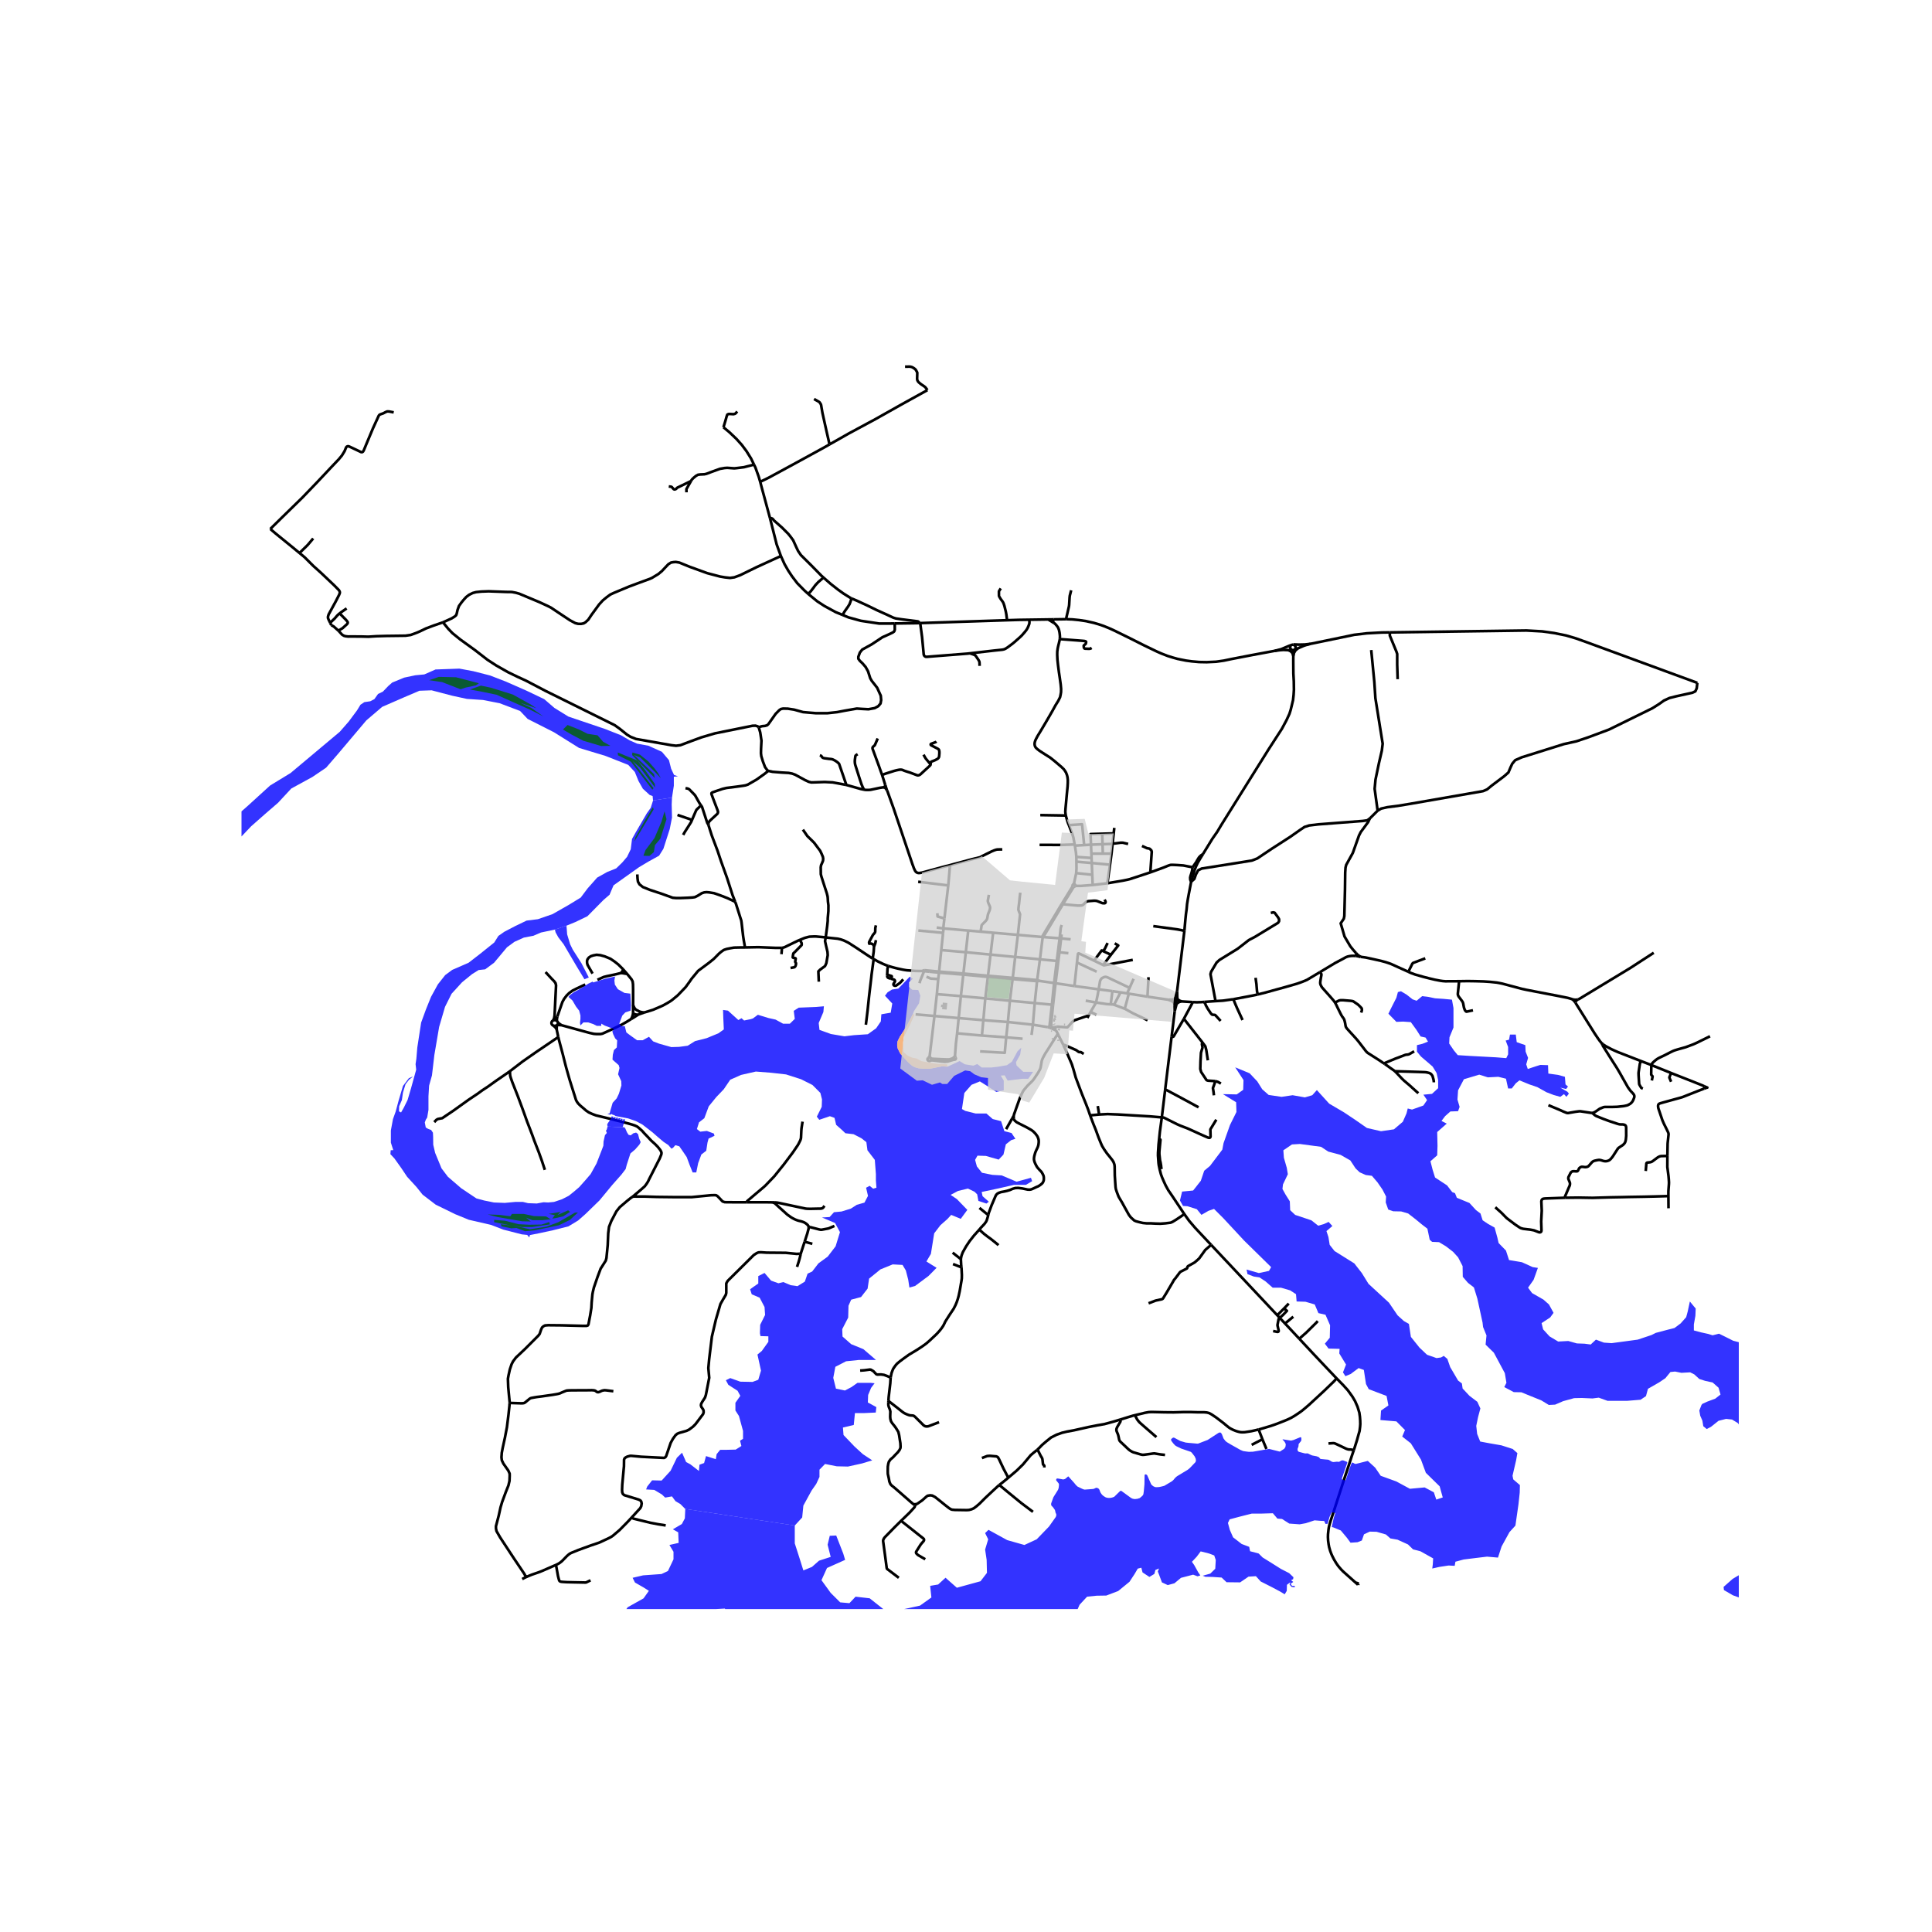 <svg xmlns="http://www.w3.org/2000/svg" width="960" height="960" viewBox="0 0 720 720"><defs><style>*{stroke-linejoin:round;stroke-linecap:butt}</style></defs><g id="figure_1"><path id="patch_1" d="M0 720h720V0H0z" style="fill:#fff"/><g id="axes_1"><path id="patch_2" d="M90 599.659h558V127.54H90z" style="fill:#fff"/><g id="LineCollection_1"><path d="m481.08 240.45-.683.237-2.926 1.234-2.389.624M481.08 240.45l-.243.444-.04.436.09.341.379.428.158.184M481.985 240.213l-.544.102-.36.135M484.205 498.911l4.947 5.307 4.55 4.826 4.418 4.647M504.507 540.44l.355-1.048.873-2.774.472-1.727.457-1.588.2-1.602.072-.983-.029-1.299-.114-1.487-.214-1.5-.658-2.157-.934-2.119-1.004-1.7-1.666-2.32-1.709-1.892-2.488-2.553M469.054 532.728l.572-.139 3.965-1.183 1.8-.627 1.824-.695 2.241-.896.763-.344.96-.464.99-.574.85-.542 1.592-1.073.775-.586 1.34-1.116 1.128-.976 1.865-1.719 3.989-3.697 3.193-3.084.366-.369.853-.953M280.997 173.148l-1.124-2.312-1.68-2.703-1.748-2.339-2.024-2.244-2.576-2.453-2.238-1.868M274.733 153.345l-.472.593-.343.265-.586.151-1.273-.076-.572.013-.444.227-.228.618-.501 1.779-.707 2.314M286.968 193.139l2.47 9.754 1.576 4.324M301.22 221.352l-1.544-1.408-2.555-2.599-1.934-2.538-1.448-2.18-1.36-2.383-1.365-3.027M165.088 231.925l3.247-1.476 1.044-.643.6-.505.243-.669.272-1.261.543-1.526.945-1.325.772-.946.987-1.085 1.072-.82 1.373-.681 1.244-.328 1.959-.202 2.731-.1 6.522.239 2.102.025 1.545.29 1.272.366 7.437 3.116 3.06 1.413 1.301.656 2.875 1.93 4.19 2.775 1.988 1.06 1.015.252 1.13.025.987-.202.686-.429 1.016-.946 1.158-1.74 2.86-3.911 1.373-1.501 1.373-1.136 1.43-1.06 1.316-.617 5.706-2.384 3.346-1.25 4.39-1.614.787-.353 2.374-1.438 1.33-1.11 1.301-1.4 1.13-1.174.973-.593.986-.164.815-.05 1.302.227 3.832 1.564 6.565 2.384 4.79 1.262 1.83.303 1.86.201 1.616-.227 2.188-.807 5.95-2.914 9.187-4.209M313.991 229.17l-2.578-1.059-4.132-2.25-2.726-1.774-3.335-2.735" clip-path="url(#p70088f33b9)" style="fill:none;stroke:#000"/><path d="m306.89 215.24-1.925 1.66-1.087 1.161-.858 1.161-.8 1.035-1 1.095M444.419 323.194l-.074.774-.148.751-.198.725-.337 1.004-.128.637.04.75.333.757" clip-path="url(#p70088f33b9)" style="fill:none;stroke:#000"/><path d="m510.491 305.02-.97.707-1.644.223-16.572 1.265-3.415.409-1.73.557-1.728 1.153-3.542 2.492-6.916 4.462-5.44 3.645-2.023.78-2.994.484-15.686 2.492-1.307.632-.843 1.562-.59 1.673-1.184 1.036" clip-path="url(#p70088f33b9)" style="fill:none;stroke:#000"/><path d="m448.284 318.329-1.011 1.645-.914 1.56-.644 1.37-.49 1.26-1.318 4.428M441.387 346.91l.38-4.281.21-2.05.237-1.753.168-1.864.28-1.778.322-1.765.923-4.827M349.94 362.479l9.052.727M349.94 362.479l-.294 2.39M349.94 362.479l.032-.39M349.94 362.479l-3.567-.355M358.992 363.206l.044-.395M358.992 363.206l-.9 8.01M358.992 363.206l9.158.854M368.15 364.06l-.958 8.017M368.15 364.06l.052-.432M368.15 364.06l9.219.804M377.369 364.864l9.106.788M377.369 364.864l.053-.44M377.369 364.864l-1.02 8.078M386.475 365.652l1.013-.084M386.475 365.652l-.867 8.165M386.475 365.652l.053-.403M392.82 366.347l-.808 8.075M392.82 366.347l-5.332-.779M392.82 366.347l.555.081M392.82 366.347l1.008-8.229M349.14 370.504l8.953.713M349.14 370.504l-.897 8.128M349.14 370.504l.506-5.635M358.093 371.217l-.827 8.196M358.093 371.217l9.1.86M367.192 372.077l-.732 8.11M367.192 372.077l9.157.865M376.349 372.942l9.26.875M376.349 372.942l-.74 7.93M385.608 373.817l6.404.605M385.608 373.817l-.679 8.056M392.012 374.422l.442.041M392.012 374.422l-.846 7.564-.022.218-.07.385M505.173 589.774l.9.805M505.173 589.774l1.202.365M504.507 540.44l-.726 2.139-1.166 3.609-1.744 5.236-1.637 5.048-2.356 7.29-.725 2.169-.451 1.431-.328 1.146-.15.684-.14.885-.175 1.632-.03 1.12.07 1.38.191 1.355.186 1.001.375 1.324.41 1.115.37.849.636 1.255.74 1.251.523.78.43.584.491.584.552.633.724.732 4.596 4.102M390.626 230.852l2.048 1.265M383.611 230.95l1.254-.017 4.383-.062 1.378-.02M392.744 230.821l-1.04.016-1.078.015M488.418 239.934l-2.157.25-2.058.052-1.683-.06-.535.037M517.947 235.673l-2.988.04-5.561.3-4.738.56-16.242 3.36" clip-path="url(#p70088f33b9)" style="fill:none;stroke:#000"/><path d="m483.658 241.661.731-.347 1.575-.68.799-.259.748-.185.907-.256M482.632 242.037l.205-.54.02-.35-.12-.376-.464-.392-.288-.166M483.658 241.661l-1.026.376M482.337 243.024l.52-.686.801-.677M481.424 242.283l.606-.012.602-.234" clip-path="url(#p70088f33b9)" style="fill:none;stroke:#000"/><path d="m482.337 243.024.199-.675.096-.312M480.024 242.278l1.4.005M480.024 242.278l.504.192.505.274.46.446.253.419M475.082 242.545l1.993-.25 1.162-.092 1.239.056.548.019M481.424 242.283l.322 1.326M397.353 230.767l.388-.002 1.903.073 2.483.248 2.67.401 2.863.647 1.792.524 1.786.607 2.184.886 2.019.925 1.198.594 4.406 2.159 5.341 2.693 4.815 2.318 1.6.703 2.336.908 1.792.56 1.886.53 3.152.639 2.218.297 2.711.245 2.783.052 3.524-.166 2.87-.41 2.9-.606 7.665-1.478 8.444-1.569M481.983 244.628l.22-1.141.134-.463M481.746 243.609l.237 1.02M448.284 318.329l3.526-5.736 1.806-2.591 1.536-2.572 7.352-11.764 10.294-16.45 4.925-7.613 1.724-3.22 1.089-2.358.475-1.501.863-3.593.218-1.973.113-1.914-.04-3.09-.158-2.97-.037-4.76.013-1.596M397.191 303.919l-9.515-.152M398.34 307.512l-.2-.485-.246-.643-.296-.982-.407-1.483M394.948 238.167l-.057.394-.278 1.197-.263 1.048-.189.89-.148 1.136-.02 1.16.08 1.844.207 1.92.347 2.698.316 2.122.347 2.497.148 1.641-.02 1.223-.167.986-.199.917-.663 1.336-1.02 1.642-1.217 2.217-2.03 3.51-2.237 3.772-1.167 1.912-.525.978-.357.733-.217.716-.07.611.09.629.296.637.515.524.96.75 1.851 1.197 2.161 1.367 1.575 1.26 2.627 2.236.798.771.455.624.399.654.35.902.202.833.113 1.006-.007 1.093-.077 1.377-.278 2.826-.308 3.383-.193 2.09-.066 1.146.09.706.09.64" clip-path="url(#p70088f33b9)" style="fill:none;stroke:#000"/><path d="m404.043 314.935-.794-7.754-4.91.33M400.5 314.712l-.473-2.573-.386-1.25-.162-.45-1.14-2.927M415.038 310.592l-.42 3.89M415.038 310.592l.223-2.07M415.038 310.592l-4.273.117M410.765 310.71l.12 3.912M406.583 314.782l-.165-3.95 4.347-.123M414.618 314.483l-.392 3.631M414.618 314.483l-3.733.139M420.416 314.518l-1.916-.455-.744-.025-2.817.353-.32.092M410.885 314.622l.105 3.5M410.885 314.622l-4.302.16M406.583 314.782l.14 3.349M406.583 314.782l-2.54.153M400.5 314.712l-5.172.171-7.91-.031M404.043 314.935l-3.464.21M400.5 314.712l.079.433M401.126 319.337l-.158-1.649-.39-2.543M414.226 318.114l-3.236.009M414.226 318.114l-.557 4.133M410.99 318.123l-4.268.008M406.722 318.13l.068 1.615M444.419 323.194l.362-.474.584-.847.435-.61.347-.647.713-1.144.65-.649.774-.494M401.126 319.337l5.664.408M401.126 319.337l.018 1.786M406.79 319.745l.078 1.875M401.144 321.123l5.724.497M401.065 325.381l.11-1.652-.031-2.606M406.868 321.62l.183 4.376M406.868 321.62l6.801.627M413.67 322.247l-.984 6.917M428.696 325.11l4.88-1.78 1.86-.758.762-.241.581-.031.854.03 1.127.05 2.212.154 3.447.66M412.686 329.164l5.853-.99 1.703-.349.772-.192 2.158-.698 5.524-1.825M425.592 315.25l1.803.831 1.03.202.657.63.143.53-.53 7.667M401.065 325.381l5.986.615M400.28 329.14l.055-.298.73-3.461M407.05 325.996l.16 3.817M400.28 329.14l-.34.455M400.28 329.14l.261.455M342.175 328.607l11.215 1.367M412.686 329.164l-5.476.649M400.735 330.146l2.173-.004 4.302-.33M353.39 329.974l-1.436 12.306M353.942 323.308l.008.109-.02.217-.237 2.88-.303 3.46M400.735 330.146l.034-.151-.023-.154-.079-.138-.126-.108" clip-path="url(#p70088f33b9)" style="fill:none;stroke:#000"/><path d="m400.183 330.443.173-.008.16-.057.131-.1.088-.132M379.334 348.4l.819-7.69-.577-1.459-.05-.296.029-.47.056-.542.175-1.315.232-2.278.217-1.676M351.627 346.002l9.207.793M351.627 346.002l-.169 1.645M351.627 346.002l-2.533-.342M351.954 342.28l-.39 3.338.023.178.04.206M360.834 346.795l-.905 8.067M360.834 346.795l4.636.402M370.116 347.6l-.972 8.148M370.116 347.6l-4.646-.403M370.116 347.6l9.218.8M379.334 348.4l-1.003 8.23M388.586 349.203l-1.77-.154-2.203-.19-5.279-.459M388.586 349.203l-1.03 8.313M394.887 349.663l-4.943-.362-1.358-.098M388.586 349.203l.42-.354 7.172-11.96" clip-path="url(#p70088f33b9)" style="fill:none;stroke:#000"/><path d="m395.771 336.717-7.184 11.987v.499M441.387 346.91l-2.708 22.382M429.797 345.14l8.924 1.21 1.487.278 1.179.281M395.452 349.716l-.565-.053M395.452 349.716l.186-1.483M398.992 350.069l-.145-.019-3.395-.334M395.452 349.716l-.625 5.16M291.422 353.23l-.31.018-2.064-.004-2.619-.104-3.47-.145h-.99l-4.326.085M240.16 377.314l3.255-1.012 3.444-1.481 1.722-.938 1.274-.778.575-.396 2.16-1.794 2.869-2.98.149-.184 1.305-1.794.846-1.231 1.77-2.132.487-.6.11-.123.113-.113 3.76-2.798 1.935-1.544.228-.214 1.71-1.739.798-.691.924-.655.257-.138.975-.33 1.414-.284 1.33-.223 2.183-.05 1.89-.012" clip-path="url(#p70088f33b9)" style="fill:none;stroke:#000"/><path d="m273.972 336.073.318.819 1.658 5.246.287.858.128.82.572 5.007.23 1.513.478 2.744M350.786 354.07l9.143.792M350.786 354.07l-.814 8.018M350.786 354.07l.672-6.423M359.929 354.862l-.893 7.949M359.929 354.862l9.215.886M369.144 355.748l-.942 7.88M369.144 355.748l9.187.882M378.33 356.63l9.225.886M378.33 356.63l-.908 7.793M387.555 357.516l6.273.602M387.555 357.516l-1.027 7.733M394.414 358.174l.413-3.298M394.414 358.174l-.586-.056M394.414 358.174l-1.039 8.254M394.887 349.663l-1.06 8.455M395.666 344.71l-.308.937-.047.247-.424 3.769M232.235 361.263l1.5 1.713M220.828 362.824l-1.855-3.229-.178-.68-.02-.821.159-.559.515-.68.752-.507.91-.297 1.208-.227 1.406.14 1.643.454 2.138.89 1.564 1.065 1.366 1.083 1.565 1.554.234.253M231.198 362.666l.458-.294.29-.429.29-.68M344.542 361.578l-.112.015-.86.278M344.542 361.578l-.081.175-.081.175M346.42 361.746l-1.74-.167-.138-.001M343.57 361.87l.81.058M331.084 359.997l.456.15.983.28 1.034.282 1.046.254 1.169.248.714.155.632.108.536.085.422.053.619.042 2.532.189.357.006 1.985.022M349.972 362.088l-3.553-.342M349.972 362.088l9.064.723M206.677 378.438l.546-11.234-.182-.802-.49-.68-1.008-1.036-2.24-2.42M233.734 362.976l-1.425-.255-.584-.08-.527.025M222.643 365.14l2.359-1.048 1.14-.29 1.526-.321 1.96-.42 1.57-.395M359.036 362.81l9.166.818M235.938 374.56l.002-5.868-.04-1.904-.138-1.047-.416-.786-1.612-1.98M368.202 363.628l9.22.795M377.422 364.423l9.106.826M386.528 365.25l.96.318M393.375 366.428l7.032 1.04M393.375 366.428l-.92 8.035M207.71 378.816l1.47-4.234.42-1.185.63-1.148.98-1.284.91-.89 1.218-.888 1.638-.827 3.122-1.457M438.332 372.187l-.238 1.795M438.332 372.187l.347-2.895M438.332 372.187l-.339.017-.313.114M438.87 372.386l-.253-.134-.285-.065M437.68 372.318l-.176.122M438.679 369.292l-.647 2.447-.352.579M438.87 372.386l-.14-.652-.051-2.442M438.87 372.386l.193.184M437.504 372.44l-.875.104-1.315.006M437.504 372.44l-.199.241-.1.285.012.298.12.279M435.314 372.55l-7.69-1.122M435.314 372.55l1.397.53.626.463M440.397 373.2l-.642-.214-.692-.416M438.901 373.762l.191-.2.119-.24.035-.26-.05-.258-.133-.234M452.992 373.084l-4.1.297M473.586 340.221l.916-.202.515.127 1.287 1.74.371.68v.732l-.371.606-8.638 5.246-2.26 1.186-4.19 3.254-6.764 4.162-1.058.958-2.031 3.405-.258.933 1.887 10.036M459.626 372.379l-3.504.493-.48.052-2.65.16M444.464 373.457l-.459-.03-3.608-.226M438.901 373.762l.633-.387.863-.174M437.337 373.543l.14.164M438.901 373.762l-.203.123M437.477 373.707l.258.64.052 2.454M437.477 373.707l.281.185.336.09M438.094 373.982l.31-.007.294-.09M437.787 376.801l.632-2.443.28-.473M438.094 373.982l-.307 2.82M235.938 374.56l-.006 2.995" clip-path="url(#p70088f33b9)" style="fill:none;stroke:#000"/><path d="m238.24 376.955-.33-.209-.517-.247-.329-.198-.322-.259-.245-.32-.231-.433-.328-.73M240.16 377.314l-.544-.039-.562-.088-.814-.232M238.495 377.878l.067-.317-.035-.241-.105-.179-.182-.186M240.16 377.314l-1.665.564M235.932 377.555l.429.333.693.219.748.043M235.932 377.555l-.135.778-.248.725-.344.708M238.495 377.878l-.693.272M341.221 378.022l7.022.61" clip-path="url(#p70088f33b9)" style="fill:none;stroke:#000"/><path d="m235.205 379.766 1.172-.703 1.425-.913M206.677 378.438l-.153.895-.358.932M207.02 379.83l-.179-.26-.119-.306-.045-.826M348.243 378.632l9.023.78M348.243 378.632l-1.8 15.072" clip-path="url(#p70088f33b9)" style="fill:none;stroke:#000"/><path d="m207.71 378.816-.424.762-.267.253M207.502 380.447l.032-.415.031-.409.146-.807M357.266 379.413l-.567 5.684M357.266 379.413l9.194.774M209.264 382.065l5.013 1.38 5.473 1.494 1.554.346.924.074.756.012h.752l.782-.159 3.815-1.726 3.438-1.667 1.81-1.04 1.624-1.013M207.02 379.83l-.375.318M207.02 379.83l.19.4M366.46 380.187l-.527 5.73M366.46 380.187l9.149.684M206.645 380.148l-.48.117M206.645 380.148l.564.082M207.21 380.23l.292.217M206.166 380.265l-.418.308-.228.435.006.48.238.431.426.3M375.609 380.871l9.32 1.002M375.609 380.871l-.635 5.71M207.954 381.073l-.22-.409-.232-.217M207.682 381.933l.24-.404.032-.456M209.264 382.065l-.845-.578-.465-.414M384.93 381.873l5.564.911M384.93 381.873l-.5 3.822M207.682 381.933l.316.043.528.037.738.052M207.682 381.933l-.1.069M206.19 382.218l.53.11.532-.102.33-.224M206.19 382.218l.582.468.395.436.287.54M391.074 382.589l-.038.1.001.107.041.1.076.082.103.055M391.074 382.589l-.136.084-.106.047-.085.023-.253.041M391.65 382.52l-.082-.056-.105-.034-.096-.007-.117.025-.102.057-.074.084M207.454 383.662l.602 2.817" clip-path="url(#p70088f33b9)" style="fill:none;stroke:#000"/><path d="m207.454 383.662.011-.756.056-.444.06-.46M346.442 393.704l-.16.242-.383.35M346.91 394.394l-.287-.352-.18-.338M356.699 385.097l9.234.82M355.894 393.486l.345-4.56.46-3.83M365.933 385.917l9.041.664M190.044 399.202l4.74-3.628 5.152-3.592 8.12-5.503M236.803 445.1l2.007-1.697 1.484-1.316.72-.987.505-.815.392-.84 3.923-7.688.616-1.519.084-.605-.154-.494-.336-.592-.914-1.153-1.007-1.025-1.392-1.252-1.507-1.615-1.087-1.115-.868-.987-1.258-1.125-.616-.468-.824-.376-1.101-.359-2.68-.745-5.696-1.454-.221-.053-4.767-1.146-1.353-.506-1.327-.611-1.03-.699-.93-.82-1.089-.908-.87-.856-.496-.68-.356-.681-.503-1.601-1.722-5.446-.244-.805-1.211-4.278-.428-1.655-.83-3.301-1.504-5.639-.157-.71M374.974 386.58l6.118.529M365.25 391.821l9.197.527.527-5.767M161.828 418.183l.8-.845.515-.303.73-.151.94-.172 4.158-2.804 5.656-4.054 3.402-2.276 1.683-1.23 2.05-1.345 3.058-2.191 2.792-1.912 2.266-1.57.166-.128M203.049 435.966l-1.107-3.372-1.134-3.153-1.693-4.35-.673-1.876-1.043-2.746-.956-2.475-1.531-4.27-1.929-5.193-2.095-5.324-.56-1.605-.198-.715-.06-.62-.026-1.065M409.106 412.184l.509 3.158M409.615 415.342l-3.36.32M432.974 416.417l-4.456-.378-4.69-.276-7.244-.434-1.208-.04-2.574-.104-3.187.157M396.282 389.442l1.107 2.413.437 1.013 1.36 3.143.284.678.64 2.074.783 2.79 1.162 3.099 1.12 2.963 1.498 3.703.868 2.234.714 2.11M441.353 452.443l-1.274.914-.525.348-1.272.848-1.284.78-.537.241-.293.096-1.833.23-1.935.14-1.684-.043-1.886-.094-1.467.009-1.448-.139-1.027-.237-.8-.2-.752-.21-.673-.305-.506-.473-.583-.508-.45-.532-.45-.609-.877-1.585-1.065-1.914-.486-.908-1.087-1.819-.307-.546-.643-1.684-.357-1.092-.118-.759-.116-1.6-.171-2.668-.05-3.317-.079-.75-.168-.533-.218-.532-.386-.629-1.09-1.388-.91-1.108-1.089-1.571-.742-1.222-.442-1.008-.896-2.198-1.036-2.851-.826-2.025-1.26-3.33M377.78 415.813l-.583 1.027M377.848 416.987l-.048-.213-.03-.487.01-.474M393.82 385.9l-.294.454-1.924 3.024-1.423 2.261-.652.996-.745 1.367-.35.738-.185.547-.436 2.541-.203.607-.695 1.263-1.275 1.942-.476.674-.503.602-.353.339-1.397 1.367-1.354 1.61-.34.522-.518 1.06-.655 1.495-1.222 3.396-.66 1.884-.217.586-.163.638M432.974 416.417l1.238-10.261M431.964 424.545l.297-2.86.713-5.268M453.284 417.269l-2.166 3.53-.053.183.07 2.537-.07.275-.156.184-.208.06-.294-.03-.33-.107-2.131-.932-5.009-2.277-.529-.22-2.496-.96-1.159-.503-4.709-2.357-.268-.115-.227-.064-.575-.056M235.764 445.978l1.04-.879M189.911 522.835l.018-.337-.215-2.169-.314-3.391-.115-3.127.243-1.311.472-2.156.644-1.904.544-1.084 1.086-1.438 3.432-3.24 3.804-3.808 1.116-1.122.486-.643.53-1.576.371-.807.5-.454.616-.315 1.158-.088 5.063.05 7.493.19h1.788l.443-.165.229-.403.63-3.304.442-2.774.115-2.068.286-3.05.186-.984.357-1.5 1.373-3.998 1.158-3.077 1.016-1.588.887-1.4.257-.958.472-4.83.186-4.4.3-2.383.858-2.194 1.902-3.607 1.258-1.563 2.675-2.282 1.337-1.072.766-.527M237.018 445.911l-.624-.002-.208.012-.422.057M431.964 424.545l-.122 1.174-.08.72-.206 3.114-.014 1.089.194 2.712.108.844.372 1.774.451 1.712.429 1.16.648 1.495.644 1.4.987 1.803 1.437 2.093 4.541 6.808M451.348 463.927l-3.632-3.86-2.402-2.573-2.217-2.604-1.744-2.447M331.095 522.08l.09-1.43.594-5.162.129-2.112" clip-path="url(#p70088f33b9)" style="fill:none;stroke:#000"/><path d="m358.287 472.21.042.384.128 2.527-.022 1.302-.112.827-.359 2.12-.308 1.778-.379 1.754-.321 1.16-.42 1.242-.464 1.104-.684 1.334-1.521 2.28-1.566 2.457-.4.865-.416.798-.634.924-.748.936-1.075 1.18-2.642 2.47-1.21 1.053-1.507 1.083-1.904 1.247-3.086 1.862-2.03 1.463-1.287.963-1.042.867-.541.619-.658.91-.307.513-.318.805-.243.672-.345 1.667M320.553 510.772l1.559-.113 2.059-.265.372.05.944.555 1.03 1.097.414.164 1.401-.038 1.088.152 1.387.517 1.1.485M386.566 540.275l-.093.088-1.209.97-1.158.978-2.875 3.442-2.38 2.326-3.09 2.622M372.403 553.405l1.514-1.185 1.844-1.519" clip-path="url(#p70088f33b9)" style="fill:none;stroke:#000"/><path d="m365.93 543.364 1.959-.744.987-.076 2.459.214.544.29.386.656 1.716 3.618 1.78 3.38M341.651 560.49l-.065.026-.128.028-.156.02-.688.046-.138-.028M331.073 522.505l-.016.882.033.382.174.626.372.89.172.806-.036.807-.028 1.122.064.738.236.901.472.75.722.89.5.661.551.851.508.87.278 1.166.465 2.982.064 1.28-.042.516-.322.72-.63.844-.886.914-.95 1.008-.945.808-.565.82-.228.768-.172 1.052-.029 1.696.029 1.047.336 1.493.236 1.324.186.473.214.498.455.506 1.069.855 2.423 2.106 2.139 1.866 1.45 1.28.993.83.111.049M340.982 561.116l-.017-.096-.037-.084-.049-.06-.403-.294M596.858 388.734l.352.703M587.124 373.699l7.19 11.495 1.211 1.796.707.988.626.756M597.533 389.259l-.09-.063-.279-.232-.306-.23M463.06 380.135l-1.934-4.212-.568-1.297-.932-2.247" clip-path="url(#p70088f33b9)" style="fill:none;stroke:#000"/><path d="m468.738 370.596-.565.139-2.927.585-5.62 1.059M588.077 372.462l.23-.092.304-.142 19.034-11.534 8.652-5.621M510.491 305.02l2.91-2.9M505.366 355.2l-1.092-1.233-1.068-1.338-2.131-3.608-1.436-4.925 1.156-1.724.2-.985.239-9.815.08-6.368.12-1.83.239-1.02 2.473-4.468 2.314-6.509.638-1.267 2.753-3.729.64-1.36M632.553 254.49l-.243 2.034-.506 1.116-1.096.52-6.072 1.339-2.488.632-2.024.93-1.77 1.265-2.53 1.599-16.193 7.959-7.674 2.864-4.512 1.524-4.68 1.042-15.644 4.909-2.446 1.078-1.096 1.302-.675 1.45-.76 1.823-1.56 1.376-4.68 3.533-1.728 1.413-1.476.632-27.324 4.76-4.554.745-3.795.483-2.32.52-1.307.782M511.013 242.254l1.157 11.858.4 6.087 2.712 16.959-.32 2.604-1.076 4.644-1.277 6.122-.32 3.448 1.111 8.144M517.947 235.673l50.892-.702 5.913.326 4.436.622 4.487.912 3.68 1.09 4.213 1.512 40.985 15.057M400.407 367.467l9.028 1.223M400.407 367.467l.944-8.755M411.113 359.641l.255.119 6.51-1.234 4.279-.812M407.726 358.004l3.387 1.637M401.35 358.712l.357-3.153.027-.127.069-.08.101-.035.119-.006.23.076 5.473 2.617" clip-path="url(#p70088f33b9)" style="fill:none;stroke:#000"/><path d="m411.122 354.458-.554-.258-2.842 3.804M414.016 355.803l-2.894-1.345M414.016 355.803l-2.903 3.838M415.426 351.559l1.31.784-2.72 3.46M408.705 362.126l-7.354-3.414M280.997 173.148l.51 1.05 1.23 3.422.571 1.938M286.968 193.139l-3.249-12.01-.41-1.57M309.146 165.615l-2.064 1.172-11.513 6.301-9.152 4.958-3.109 1.512M282.77 271.065l-.343-.353-.887-.277-1.1.038-13.987 2.825-5.12 1.513-3.976 1.464-3.803 1.438-1.602.202-1.745-.202-13.186-2.32-2.03-.808-1.316-.807-2.774-2.22-1.83-1.313-25.742-12.752-7.25-3.796-3.19-1.463-3.56-1.729-4.377-2.484-3.246-2.107-4.777-3.696-5.377-3.885-2.945-2.384-1.588-1.653-1.93-2.371M155.063 235.898l1.445-.618 2.23-1.072 2.79-1.06 3.56-1.223M126.118 235.028l1.387 1.513.744.43.644.15.83.089 1.772-.012 3.361.025 2.431.063 3.004-.19 3.704-.1 7.121-.088 1.93-.278 2.017-.732M409.435 368.69l5.12.69M408.47 373.614l.608-2.865.357-2.059M420.973 368.147l-8.189-3.895-.564-.18-.32-.024-.309.047-.455.19-.294.14-.328.23-.168.208-.2.294-.185.444-.526 3.09M405.673 378.44l-.441.936M405.673 378.44l.758-1.323M393.78 382.679l.112-.029.19-.023.216-.01 3.455.248.163-.136 1.766-1.963.573-.423.262-.135.197-.077 4.96-1.692M404.616 372.916l3.854.698M408.47 373.614l-2.039 3.503" clip-path="url(#p70088f33b9)" style="fill:none;stroke:#000"/><path d="m413.944 374.292-1.408-.092-.291-.037-3.775-.55M415.177 374.44l3.982 1.49M415.177 374.44l2.411-4.616M413.944 374.292l.848.05.14.02.245.078M413.944 374.292l.61-4.912M414.555 369.38l3.033.444M417.588 369.824l2.46.387M419.16 375.93l1.528-5.623M427.673 380.23l-1.98-.968-3.407-1.61-3.127-1.722M420.688 370.307l-.64-.096M420.688 370.307l6.936 1.12M505.366 355.2l.29.329.274.258.33.266.812.534" clip-path="url(#p70088f33b9)" style="fill:none;stroke:#000"/><path d="m505.345 356.275.295.027 1.432.285" clip-path="url(#p70088f33b9)" style="fill:none;stroke:#000"/><path d="m524.843 362.163-5.811-2.636-.735-.327-1.908-.645-1.682-.451-2.863-.648-2.843-.61-.603-.089-1.326-.17M391.65 382.52l.034-.33.77-7.727M437.787 376.801l-1.167 9.548M395.771 336.717l.407.171M395.771 336.717l4.007-6.511M396.178 336.888l4.005-6.445M411.648 335.26l.291.57.064.188.016.174-.024.167-.071.125-.15.098-.19.041h-.323l-.316-.034-.205-.042-1.741-.702-.304-.092-.276-.056-.419-.02-.372-.003-1.97.148-.33.07-.241.056-.286.139-.237.192-.828.828-.26.178-.213.093-.274.068-1.03.038-.336-.002-5.078-.458-.367-.136M399.778 330.206l.103.116.14.082.162.04" clip-path="url(#p70088f33b9)" style="fill:none;stroke:#000"/><path d="m399.94 329.595-.113.093-.078.119-.036.134.01.136.055.129M400.541 329.595l-.143-.061-.157-.021-.157.02-.144.062M441.192 379.694l3.068-5.704.083-.199.12-.334M448.891 373.38l-.93.068-.34.021-1.54.049-.358-.011-1.26-.05M420.049 370.21l.924-2.063M422.456 364.782l-.172.39-1.311 2.975M427.624 371.428l.396-7.258M346.91 394.394l-.166-.135-.205-.083-.224-.021-.221.04-.195.101M346.76 395.294l.174-.154.098-.179.03-.197-.042-.196-.11-.174M355.337 394.204l-.511.276-1.008.332-1.61-.013-4.289-.2-.662-.066-.347-.139M346.76 395.294l.422-.137.677.053 1.73.213 1.55.198.993.08 1.069-.106 1.128-.359.933-.265.366-.086M345.899 394.296l-.15.15-.088.183-.018.216.067.208.143.176.203.123.237.054.245-.02.222-.092" clip-path="url(#p70088f33b9)" style="fill:none;stroke:#000"/><path d="m355.628 394.885.16.008.154-.036.133-.079.098-.111.052-.133v-.146l-.053-.138-.102-.115" clip-path="url(#p70088f33b9)" style="fill:none;stroke:#000"/><path d="m355.337 394.204-.073.13-.02.146.033.138.081.121.121.092.149.054M356.07 394.135l-.176-.65M356.07 394.135l-.14-.078-.162-.034-.164.016-.15.062-.117.103M355.894 393.486l-.21.318-.347.4M621.76 445.72l-.676.046-4.084.114-4.248.098-5.578.092-2.838.065-4.128.073-6.673.191-5.253-.087-5.038.059" clip-path="url(#p70088f33b9)" style="fill:none;stroke:#000"/><path d="m557.25 449.918 2.2 1.962 2.072 2.103 3.135 2.363 1.631 1.094.184.106.215.107.23.09.609.171.23.042.353.045 2.102.238.442.08.92.175.278.082 1.046.415.666.247.214.022.21-.022.183-.073.119-.09.09-.142.052-.168.032-.237-.106-3.341.208-3.966-.15-3.474.085-.485.308-.404.386-.139.605-.074 7.445-.274M593.668 415.036l.653.535.38.25.297.15 1.168.472 1.51.6 1.96.724 3.086 1.022.46.132.45.094.275.015.442.016h.407l.3.039.292.086.283.132.177.156.097.172.08.288.035.219.018 3.095-.027.336-.088.936-.062.42-.089.367-.088.28-.159.328-.177.25-.3.327-.275.25-1.591 1.06-.168.18-.204.257-1.813 2.807-.318.398-.265.32-.275.304-.256.21-.274.187-.31.125-.318.102-.3.054-.328.023-.291-.015-.328-.04-.291-.07-.46-.148-.398-.124-.363-.063-.3-.023-.266.023-.415.063-1.018.226-.3.109-.31.164-.203.171-.274.265-1.088 1.24-.247.187-.31.133-.363.078-.282.023-.328-.015-.38-.055-.407-.047h-.274l-.256.07-.283.14-.372.305-.297.578-.21.409-.274.185-.441.018-.715-.055-.485.019-.441.185-.358.39-.799 1.594-.063.427.063.352.442 1.057.126.408v.408l-.084.483-.273.593-1.494 3.505-.042.204.043.26M621.76 445.72l.04 4.568M621.39 430.806l-.018 4.098.43 3.392.103 1.171.07 1.127-.017.665-.197 2.627-.004.42.003 1.415M287.818 448.086l1 .019M278.328 448.052l6.687-.009 2.803.043M288.722 448.432l-.099-.079-.19-.092-.615-.175M301.322 457.074l.049.287M288.722 448.432l.334.267.085.08.855.796 1.695 1.522 1.711 1.556 1.395.989.497.3.863.449.579.247.707.245 1.179.288.41.125.492.18.472.249.425.287.332.272.276.274.167.24.126.276M301.795 457.253l-.195-.062-.278-.117M298.527 466.856l1.333-4.09M298.527 466.856l-.14.566M297.999 467.239l.095-.015.15-.07.14-.097.143-.2M307.253 449.375l-.473.66-.165.15-.22.123-.355.092-.442.038h-.89l-2.792.058-1.199-.035-.546-.06-.54-.12-1.001-.208-6.2-1.323-2.28-.487-.48-.081-.852-.077M288.722 448.432l.024-.147.017-.073.055-.107M123.458 232.959l-.419-.861M126.118 235.028l-1.73-1.54-.93-.53M126.571 228.6l2.38 2.417.328.403.315.454-.015.366-.3.404-1.616 1.463-1.545.92M264.054 306.89l.027-.275.059-.162.08-.154.11-.17.45-.478 2.56-2.359.2-.39.042-.366-.171-.618-1.659-4.327-.63-1.728.058-.34.286-.215 1.93-.681 1.917-.643 1.43-.34 3.818-.48 2.346-.328.9-.151.887-.29 3.247-1.867 2.988-2.132 1.402-1.11M314.893 292.431l-2.85-.54-1.744-.316-2.96-.151-3.56.125-1.43.038-.988-.24-1.344-.63-3.647-1.993-1.201-.441-1.273-.24-2.517-.138-3.489-.278-1.559-.34M282.77 271.065l.53 1.843.135.813.336 2.302-.157 3.178-.029 1.539.13 1.072.6 1.968.8 2.106.844 1.148.372.252M333.44 232.35l.027 2.325-.23.655-.486.354-1.458.706-2.431 1.085-4.033 2.674-3.49 1.918-.886 1.11-.572 1.589v.732l.543.757 1.03.983 1.144 1.338.887 1.589.829 2.598.572.984 2.002 2.548 1.345 2.977.143 1.64-.23 1.261-.829.984-1.344.731-2.317.43-2.46-.127-1.887-.126-1.745.303-2.831.492-2.76.53-3.59.39-1.687.013h-2.575l-2.86-.24-1.988-.176-3.36-.92-2.331-.354-1.731-.038-.815.164-.63.43-1.372 1.399-2.66 3.772-.487.454-.786.24-1.072.1-.701.19-.558.251M313.991 229.17l2.222.912 4.597 1.27 6.85 1.027 5.055-.014.725-.016" clip-path="url(#p70088f33b9)" style="fill:none;stroke:#000"/><path d="m342.643 232.214-1.211.03-7.992.105M237.508 325.869l.086 1.526.157 1.185.572.997 1.244.996 2.703 1.085 4.062 1.337 4.375 1.576 1.216.101h1.816l2.675-.101 1.644-.101.887-.126 1.144-.568 1.401-.883.93-.315.886-.088.945.076 1.859.302 2.316.808 2.632 1.021 2.914 1.376" clip-path="url(#p70088f33b9)" style="fill:none;stroke:#000"/><path d="m264.073 307.434.042.35 1.15 3.593 2.131 5.638.844 2.535.515 1.526 2.188 6.092 2.045 6.369.984 2.536M298.109 350.257l.61 1.165.032.127.022.515-.034.105-.065.112-1.246 1.27-1.2 1.224-.487.442-.057.079-.033.08-.129.611-.087.752.012.077.066.052.242.09.615.125.1.047.062.075.008.072-.191 1.086.057.24.2.24.05.252-.036.353-.135.504-.208.322-.207.157-.166.064-1.29.243" clip-path="url(#p70088f33b9)" style="fill:none;stroke:#000"/><path d="m307.715 349.355-1.16-.134-2.334-.213-.648-.022-1.75.073-.247.037-.357.074-1.138.308-.412.14-1.155.48-.405.16M291.422 353.23l.362-.064.448-.12.422-.171.679-.345 2.423-1.18 1.563-.756.79-.337M317.356 223.013l-.393-.17-2.574-1.616-2.116-1.513-2.717-2.132-2.666-2.342M286.968 193.139l.522.008.414.164.643.757 2.918 2.573 2.302 2.309.773.958 1.044 1.426 1.13 2.498.729 1.526 1.03 1.514 3.875 3.835 3.847 3.923.695.61" clip-path="url(#p70088f33b9)" style="fill:none;stroke:#000"/><path d="m313.991 229.17.813-1.364 1.23-1.734.58-.953.35-.94.392-1.166M342.643 232.214l-.143-.325-.115-.124-.171-.13-.198-.073-1.106-.149-4.683-.586-2.346-.34-.944-.29-2.302-1.073-3.861-1.74-3.447-1.678-3.718-1.716-2.253-.977M342.643 232.214l.287-.01M257.519 179.27l.222-.39.08-.124.08-.11.6-.587.901-.732.701-.39.844-.114 1.573-.076.744-.164 1.859-.706 3.203-1.161 1.688-.29.987-.076 2.645.189 1.03-.1 2.603-.329 3.718-.962M100.73 197.133l4.695-4.617 7.236-7.065 5.606-5.828 5.134-5.462 2.918-3.079 1.086-1.312.987-1.602.615-1.476.286-.29.43-.126.529.164 2.302 1.085 2.002.959.386.038.372-.24.315-.593 1.115-2.7 2.26-5.387 2.159-4.718.286-.34.5-.203.844-.29.915-.48.587-.24.7.014 1.731.34M111.617 206.09l-2.831-2.334-5.978-4.857-2.077-1.766M111.617 206.09l3.004-2.94 2.102-2.484M129.179 226.74l-2.102 1.463-.506.398M123.04 232.098l1.648-1.56.944-1.098.53-.518.41-.321M111.617 206.09l1.888 1.564 3.304 3.293 2.888 2.598 4.891 4.642 1.73 1.767.287.517.057.441-.272.745-1.272 2.485-2.632 4.818-.243.77-.028.542.2.542.624 1.284M325.197 357.196l-.429-.241-1.821-1.196-3.932-2.618-2.89-1.85-1.703-.821-1.109-.384-1.128-.262-4.47-.469" clip-path="url(#p70088f33b9)" style="fill:none;stroke:#000"/><path d="m299.216 309.183 1.673 2.408 1.259 1.224 1.244 1.236 1.344 1.803.916 1.211.557 1.173.458 1.097.114.694-.072.731-.386.96-.329.706-.128.769.029 2.585.17.719.745 2.346 1.33 4.1.286 1.16.057.617.071 1.312.172 1.362-.014 2.132-.23 2.66-.013 1.047-.186 1.804-.568 4.316M305.151 365.848l-.172-3.834.63-.63 1.859-1.362.486-1.085.515-2.976-.086-1.236-.544-2.296-.371-1.69.247-1.384M189.911 522.835l-.054 1.012-.343 3.24-.6 4.804-.73 3.833-.83 3.794-.357 1.904-.114 1.664.129 1.11.571 1.222 1.845 2.635.5 1.123.015.87-.071 1.84-.386 1.677-.958 2.408-1.388 3.745-.614 2.067-.673 3.089-1.03 3.908.015.895.2.933 1.33 2.32 5.12 7.79 3.723 5.53.352.584.305.58M195.674 587.895l.115-.122.06-.1.024-.124-.005-.137" clip-path="url(#p70088f33b9)" style="fill:none;stroke:#000"/><path d="m196.495 587.538-.217.009-.124-.013-.1-.025-.096-.042-.09-.055M520.865 253.117l-.172-5.45v-3.96l-.257-.783-2.489-6.054v-1.197M593.242 414.77l-.237-.02-3.963-.598-.378-.015-.168.01-1.36.177-2.753.48h-.142l-.158-.014-.198-.046-.176-.054-1.15-.467-1.38-.626-4.136-1.725M436.62 386.35l.368.031.133-.008.126-.031.116-.087.09-.147 3.74-6.414" clip-path="url(#p70088f33b9)" style="fill:none;stroke:#000"/><path d="m448.102 388.473-6.564-8.362-.346-.417M448.102 388.473l1.087 1.475.357 1.35.172 1.147.415 2.711" clip-path="url(#p70088f33b9)" style="fill:none;stroke:#000"/><path d="m452.85 402.9-2.66-.177-.543-.177-2.017-3.052-.314-1.122.071-2.825.186-3.216.572-1.942-.228-1.273.185-.643M452.85 402.9l1.001.276 1.144.631" clip-path="url(#p70088f33b9)" style="fill:none;stroke:#000"/><path d="m452.393 408.196-.143-1.236-.23-1.488.287-.757.343-.958.2-.858M345.618 145.388l-.364-.548-.28-.356-.247-.274-.48-.355-.868-.575-.59-.451-.542-.492-.233-.342-.17-.37-.062-.423.062-2.23-.047-.218-.356-.67-.155-.26-.264-.287-.65-.465-.559-.287-.496-.123-.372-.041-.465.013-1.193.014M309.146 165.615l7.102-4.032 10.11-5.45 9.471-5.328 9.789-5.417M309.146 165.615l-1.098-4.788-1.499-6.727-.067-.327-.45-2.645-.043-.248-.105-.265-.443-.678-.17-.138-.17-.115-1.732-.977M593.753 414.681l-.084.037-.201.036-.226.016" clip-path="url(#p70088f33b9)" style="fill:none;stroke:#000"/><path d="m593.668 415.036-.075-.062-.127-.085-.224-.12M615.393 396.903l-3.715-1.424M615.393 396.903l.136.055M637.27 386.186l-4.98 2.452-.594.267-.656.29-2.831 1.058-2.983.836-1.048.324-.518.189-.935.446-2.325 1.192-2.086.992-.67.379-.505.367-.72.602-.518.49-.19.234-.318.599M615.529 396.958l7.257 2.928M615.583 402.667l.223-1.123.04-.19.015-.152-.03-.112-.083-.126-.278-.285-.09-.14-.03-.118.045-3.115.023-.105.11-.243M597.533 389.259l.7.495.572.328 1.762.932.946.435 1.41.623 8.755 3.407M612.25 405.675l-.33-.121-.202-.103-.117-.122-.616-1.05-.085-.215-.042-.205-.203-3.096-.007-.375-.016-.305.01-.282.02-.22.46-3.077.037-.173.044-.142.06-.13.415-.58M635.178 404.835l-.338-.152-.485-.218-3.854-1.54-6.46-2.533-1.255-.506M622.772 403.134l-.627-1.48-.022-.123.064-.224.6-1.42M593.753 414.681l.636-.28.528-.337 1.26-.887 1.427-.569.325-.058.353-.027 2.365.014 1.763-.051.449-.026 2.114-.229.485-.087.51-.111.321-.072.319-.1.81-.438.339-.242.257-.259.286-.34.225-.357.181-.383.221-.567.138-.432.011-.376-.058-.265-.107-.243-.193-.275-.268-.32-.826-.88-.372-.488-.6-.853-3.08-5.448-.964-1.638-1.356-2.122-1.47-2.31-2.428-3.878-.097-.194-.047-.116M597.533 389.259h-.07l-.066.012-.066.025-.054.036-.044.059-.023.046M635.106 405.69l-.328.118-2.06.793-5.597 2.212-.51.17-5.64 1.552-1.358.378-1.018.296-.285.13-.224.194-.123.248-.057.357.024.39.081.488 1.519 4.494.117.248.425.99 1.048 2.101.523 1.1.135.381.051.343-.036.418-.288 2.72-.036.49-.078 4.391v.114M613.313 436.398l.245-2.833.08-.146.113-.1.213-.066.4-.044.475-.055.413-.088.35-.143.25-.155 1.963-1.455.488-.265.313-.121.338-.066.337-.034 2.1-.021" clip-path="url(#p70088f33b9)" style="fill:none;stroke:#000"/><path d="m635.106 405.69.83-.3.175-.05.161-.035-.417-.165-.677-.305" clip-path="url(#p70088f33b9)" style="fill:none;stroke:#000"/><path d="m635.106 405.69.083-.192.03-.098.007-.361-.015-.112-.033-.092M593.668 415.036l-.007-.092.005-.066.018-.074.07-.123M543.758 365.67l.1-.001 3.163-.047 2.777.04 3.079.09 2.401.159 2.494.259.915.161 1.215.25 7.318 1.948 1.487.324 3.748.724 8.914 1.72 2.952.599.81.229.454.138.11.05M587.124 373.699l-.116-.185-.198-.28-.263-.298-.196-.199-.212-.19-.248-.145-.197-.09M588.077 372.462l-.213.053-.311.034-.275.026h-.268l-.327-.026-.238-.033-.229-.056-.522-.148M587.124 373.699l-.002-.225.022-.131.067-.145.097-.15.14-.152.21-.157.42-.277M524.843 362.163l.588.266.535.234 1.448.525 3.084.873 2.051.525 2.228.525 1.87.362 1.017.142.993.08 5.101-.026" clip-path="url(#p70088f33b9)" style="fill:none;stroke:#000"/><path d="m548.936 376.51-2.389.508-.137-.033-.15-.11-.35-.453-.163-.419-.175-.518-.288-1.533-.125-.397-.275-.463-.388-.53-.662-.871-.276-.375-.162-.364-.1-.309v-.364l.462-4.61M505.366 355.2l.193.526.02.163-.015.13-.06.106-.159.15M491.849 362.307l5.789-3.47 2.762-1.458 1.168-.652.618-.238.724-.165.72-.091.89-.016.544.03.281.028M468.738 370.596l-.25-1.005-.044-.289-.178-2.112-.015-.314-.343-2.479" clip-path="url(#p70088f33b9)" style="fill:none;stroke:#000"/><path d="m491.849 362.307-4.759 2.852-1.612.677-2.074.745-4.285 1.236-3.67 1.006-3.847 1.068-2.864.705" clip-path="url(#p70088f33b9)" style="fill:none;stroke:#000"/><path d="m497.525 373.641-.346-.517-.406-.504-.616-.715-2.45-2.757-.917-1.035-.245-.33-.256-.488-.148-.337-.106-.375-.022-.337.022-.357.063-.45.213-1.33.106-.507.043-.337-.022-.263-.17-.262-.42-.433M515.641 396.203l-.228-.12-.33-.212-.572-.411-.692-.45-.782-.505-3.231-2.054-.18-.133-.241-.212-.346-.37-2.871-3.726-.842-.994-2.66-2.916-.722-.822-.256-.358-.135-.265-.09-.331-.18-1.06-.166-.73-.12-.41-.12-.305-.33-.518-.332-.437-.316-.517-.405-.782-.977-1.975-.601-1.26-.391-.689" clip-path="url(#p70088f33b9)" style="fill:none;stroke:#000"/><path d="m507.263 377.36.202-.58.076-.322-.012-.39-.064-.257-.088-.145-.645-.669-.594-.58-1.744-1.203-.266-.1-.253-.056-.53-.078-2.832-.234-.948.01-.367.068-.315.1-1.358.717M377.197 416.84l-2.251 3.969M377.848 416.987l-.152-.09-.152-.042-.136-.014-.21-.001M368.329 452.64l.113-.466.103-.323 1.01-2.723 1.444-3.367.279-.517.422-.404.486-.283.858-.303 1.223-.22.98-.221 1.13-.34.993-.436.98-.283 1.122-.051 1.545.208.901.19 1.144.233.75.006.566-.114.686-.296 1.287-.605.615-.255.69-.447.662-.543.257-.305.228-.414.17-.527.034-.403-.008-.577-.038-.344-.09-.375-.192-.446-.285-.52-.2-.325-.198-.26-.518-.518-.913-1.033-.267-.438-.468-.905-.233-.54-.165-.54-.093-.45-.006-.48.05-.415.086-.482.285-1.036.139-.402.37-.855.29-.584.228-.53.16-.517.09-.49.07-.663.006-.464-.04-.436-.092-.397-.132-.361-.172-.445-.176-.282-.473-.66-.267-.312-.603-.615-.436-.354-.462-.318-1.62-.923-2.606-1.317-1.042-.544-.412-.309-.335-.294-.215-.258-.15-.317-.026-.113M516.107 396.532l-.275-.196-.19-.133M516.171 396.12l-.1.043-.174.053-.135.013-.12-.026M516.171 396.12l3.695-1.541.376-.146.721-.259 2.375-.914.233-.086.24-.073.233-.046.25-.018.384-.04.277-.07.248-.094 1.817-1.026M520.051 399.444l.337.329 2.111 2.24.657.636 2.3 1.961 1.113 1.015 1.997 1.794" clip-path="url(#p70088f33b9)" style="fill:none;stroke:#000"/><path d="m516.107 396.532-.01-.14v-.095l.013-.067.061-.11M519.814 399.213l-.147-.142-.277-.212-.57-.39-.62-.43-1.428-1.033-.665-.474M519.814 399.213l.237.231M519.814 399.213l.343.01M520.157 399.223l4.777.14 3.325.104 2.61.094.554.04.447.086.643.15.313.126.322.173.268.245.232.3.17.243.099.269.259.937.116.544.045.355v.33M520.051 399.444l-.006-.065.011-.056.037-.052.064-.048M531.156 357.143l-4.353 1.64-.187.086-.126.087-.098.133-.096.142-1.453 2.932M454.89 380.474l-1.858-2.037-.14-.137-.173-.071-.84-.075-.148-.038-.117-.065-.191-.207-.245-.29-1.095-1.65-.754-1.35-.032-.14-.075-.253-.063-.132-.085-.093-.096-.103-.043-.122-.044-.33M434.212 406.156l.943-7.813 1.27-10.39.195-1.604M394.518 385.885l1.664 3.338.1.219M403.858 392.76l-.958-.612-.103-.046-.108-.022-.133-.006-.246.006h-.133l-.126-.045-.177-.089-.36-.273-.298-.223-.17-.1-1.58-.703-2.724-1.214-.12-.023-.101.006-.239.026M391.65 382.52l.06.075M391.257 383.033l.118.023M390.494 382.784l.264.066.14.04.36.143M391.375 383.056l.12-.013.094-.04.078-.06.055-.08.026-.088M391.375 383.056l.207.082.093.037.252.092M391.748 382.775l-.004-.092-.033-.088" clip-path="url(#p70088f33b9)" style="fill:none;stroke:#000"/><path d="m391.927 383.267-.055-.128-.032-.079-.045-.114-.047-.171M392.908 382.906l-.153.018-.103.013-.142-.007-.126-.027-.212-.077-.461-.23M393.78 382.679l-.31.078-.562.149" clip-path="url(#p70088f33b9)" style="fill:none;stroke:#000"/><path d="m391.927 383.267.2-.026.135-.035.17-.057.476-.243M393.137 383.817l-.073-.235-.004-.156.02-.088.014-.022.061-.122.078-.105.127-.134.125-.095.296-.181M394.105 385.064l-.334-.652-.085-.136-.109-.136-.125-.116-.173-.115-.142-.092M391.927 383.267l.168.074.332.15.71.326M394.518 385.885l-.273-.547-.14-.274M393.82 385.9l.146-.226.073-.139.043-.125.017-.134.006-.212M394.518 385.885l-.129-.032-.096-.01h-.112l-.114.01-.247.047M368.329 452.64l-.374-.129-.134-.07-2.812-2.292" clip-path="url(#p70088f33b9)" style="fill:none;stroke:#000"/><path d="m364.953 458.25.664-.794 1.22-1.286.609-.826.278-.548.382-1.235.223-.922M358.102 469.263l.025-.3.123-.682.108-.435.425-1.113.166-.31 1.09-1.933 1.276-1.918 1.644-2.098 1.994-2.223M372.091 464.046l-.208-.217-1.222-.993-1.42-1.127-1.013-.727-1.477-1.135-.708-.629-1.09-.967M355.03 466.83l3.072 2.433M358.287 472.21l-.094-.859-.098-2.004.007-.084M358.287 472.21l-.278-.044-.187-.054-2.66-1.039M331.095 522.08l.461.36M331.073 522.505l.003-.103.019-.322M331.556 522.44l-.101-.02-.118.005-.136.03-.128.05M349.96 530.012l-3.938 1.502-.492.083-.436-.017-.435-.116-.484-.313-3.2-3.18-.325-.256-.214-.118-.33-.064-.568-.042-.332-.017-.473-.108-.52-.184-.701-.292-.493-.25-.473-.3-.294-.218-1.395-1.107-3.3-2.575M335.807 566.766l3.098-2.99 1.76-1.917.11-.14.072-.105.056-.14.047-.134.024-.133.008-.091M341.651 560.49l-.342.225-.078.077-.068.075-.18.249M372.403 553.405l-.331.278-1.924 1.765-3.025 2.843-2.087 2.086-1.158.99-.98.731-.85.378-.924.24-.836.057-4.483-.07-1.002-.094-.55-.202-.657-.439-1.428-1.111-2.323-1.876-1.358-1.073-1.064-.556-.785-.089-.859.14-.41.23-1.713 1.521-1.758 1.222-.084.047-.163.068M335.807 566.766l-.266.257-2.243 2.228-3.403 3.48-.366.422-.124.209-.157.307-.101.268-.035.229.011.267.676 4.962.643 4.902.058.253.112.158 4.346 3.295" clip-path="url(#p70088f33b9)" style="fill:none;stroke:#000"/><path d="m344.812 581.092-2.47-1.436-.209-.125-.17-.142-.445-.45-.095-.16-.047-.174.009-.176.057-.183 1.6-2.537.203-.282.96-1.115.087-.147.054-.148.02-.118-.014-.177-.04-.136-.073-.112-.116-.116-8.316-6.592M406.431 377.117l2.184 1.046M411.122 354.458l.657-.966.076-.158.908-1.904M398.16 355.232l-2.168-.232-1.165-.124M368.533 333.477l-.368 1.98-.026.263.023.278.1.338.44 1.032.203.477.067.387-.011.308-.056.307-.136.477-.394.943-.146.387-.079.298-.236 1.32-.124.318-.169.278-.247.318-1.407 1.41-.124.228-.057.238-.092.625-.224 1.51M342.236 346.78l9.222.867M351.954 342.28l-2.542-.734-.098-1.21M353.177 322.645l1.25-.343M353.942 323.308l-.005-.07-.044-.129-.1-.177-.103-.093-.144-.08-.178-.072-.191-.042M330.537 294.511l.167.327 2.313 6.425 6.996 20.74.615 1.664.413.87.274.36.22.181.3.16.372.1.398.011.99-.15 8.57-2.325.479-.115.27-.074.263-.04M373.518 316.543l-1.743.022-.442.067-.556.167-.442.167-.694.29-3.728 1.834-.572.335-.259.073-3.111.77-6.362 1.71-1.183.324M353.942 323.308l.048-.279.044-.178.076-.173.114-.167.202-.21M325.59 357.418l-.393-.222M331.084 359.997l-.238-.078-.644-.228-1.1-.462-1.171-.56-.812-.39-1.529-.861M322.681 381.887l.631-5.189.573-5.477.823-7.024.09-.9.792-5.88M330.636 362.975l.11-1.966.054-.263.064-.215.22-.534M332.066 364.74l.958.277.245.103.139.122.095.187.032.179-.01.16-.078.14-.401.629-.075.187-.01.17.042.159.107.15.17.113.202.038.234.009.202-.047.203-.122 1.266-.892.15-.16 1.074-1.154M330.625 363.58l-.006-.309.017-.296M331.087 363.38l-.113-.06-.082-.073-.256-.272M332.066 364.74l.285-.79.008-.066-.038-.087-.068-.053-1.166-.365" clip-path="url(#p70088f33b9)" style="fill:none;stroke:#000"/><path d="m330.625 363.58.086-.079.063-.047.085-.043.072-.02.156-.012M330.625 363.58l.005.226.064.253.095.16.139.14.213.113.925.267M325.717 352.802l-.015-.16-.038-.167-.152-.28" clip-path="url(#p70088f33b9)" style="fill:none;stroke:#000"/><path d="m326.432 344.85-.197.852-.027.143-.043 1.293-.029.182-.08.205-.144.198-.456.529-.135.15-1.366 2.544-.063.168-.013.167.05.401.393-.044h.253l.266.078.228.09.215.145.228.245M325.967 352.13l-.096.082-.064.03-.075.007-.056-.003-.053-.01-.111-.04M325.717 352.802l-.11 1.7-.019.23-.279 1.971-.038.203-.074.29M325.717 352.802l.25-.672M325.967 352.13l.191-.512.083-.298.21-.956M291.422 353.23l-.197 2.372M330.537 294.511l-.622-1.966M329.22 293.414l.22.02.247.073.219.14.158.171.473.693" clip-path="url(#p70088f33b9)" style="fill:none;stroke:#000"/><path d="m322.005 294.285.281.056.57.06.671-.002.479-.022.475-.05 3.336-.712 1.164-.172.24-.029M329.915 292.545l-.059.32-.045.151-.098.142-.126.11-.151.072-.216.074M322.005 294.285l-.613-.124M321.654 293.631l.202.372.149.282M315.417 292.531l1.12.302 4.31 1.22.545.108M321.654 293.631l.01.16-.018.112-.057.1-.082.084-.115.074M319.617 281.054l-.55.334-.142.126-.096.122-.064.206-.18 1.333-.022.545.021.479.053.45.1.419 1.642 5.178.662 1.99.43 1.04.114.227.07.128M315.208 291.925l-2.5-7.261-.36-.385-.528-.412-.587-.398-.842-.425-.376-.12-.346-.052-.858-.08-1.611-.225-.376-.093-.211-.094-.226-.198-.24-.372-.211-.186-.406-.133M315.417 292.531l-.524-.1M315.417 292.531l-.209-.606M315.208 291.925l-.028.258-.038.067-.063.067-.186.114" clip-path="url(#p70088f33b9)" style="fill:none;stroke:#000"/><path d="m328.73 288.814.04.112 1.145 3.619M327.095 275.206l-.319.76-.723 1.67-.198.24-.405.339-.191.206-.107.282.021.319 2.33 6.34 1.227 3.452M346.792 284.927l-.014.098-.04.087-.225.263-3.51 3.225-.452.266-.27.066-.287.027-.3-.08-2.604-.982-.858-.266-.527-.172-.376-.12-.407-.146-.647-.278-.331-.067-.331-.026-.361.026-.422.067-.722.146-.858.225-.964.306-2.166.69-.497.172-.893.36M346.53 284.537l-1.54-1.862-.393-.648-.424-.786M346.792 284.927l.07-.518M346.53 284.537l.24.292.022.098M346.861 284.409l.04-.297.035-.126.063-.087.125-.071 1.19-.466.26-.118.725-.38.188-.133.17-.166.134-.166.098-.174.063-.181.045-.245.088-1.158-.015-.518-.045-.345-.06-.226-.09-.186-.136-.146-.256-.186-2.468-1.287-.136-.12-.044-.12.015-.171.12-.12 1.685-.638.181-.106.136-.12" clip-path="url(#p70088f33b9)" style="fill:none;stroke:#000"/><path d="m346.861 284.409-.055.05-.05.035-.062.028-.062.012-.103.003M397.353 230.767l-1.282.005-3.327.05M392.674 232.117l-.153-.337-.064-.178-.021-.216.042-.179.096-.197.17-.189M394.948 238.167l.017-.114.044-.813-.055-.747-.1-.786-.189-.879-.088-.282-.236-.583-.155-.288-.465-.611-.453-.525-.252-.21-.342-.212M406.835 241.472l-.3.168-.254.084-.221.048-.182.022-1.559-.063-.134-.05-.103-.097-.11-.174-.056-.147-.048-.579.024-.112.064-.077.427-.355.221-.19.064-.117.11-.586-.039-.105-.103-.105-.206-.084-.315-.074-.493-.052-8.674-.66M399.189 219.985l-.498 1.971-.04.29-.044.414-.168 2.783-.034.276-.056.356-.94 4.075-.056.617M375.303 231.139l-.08-.67-.187-1.445-.106-.611-.106-.551-.506-2.042-.266-.798-.2-.482-.226-.375-.719-.974-.478-.787-.107-.234-.04-.176-.013-1.503.027-.176.133-.223.518-.81M375.303 231.139l-32.373 1.065M383.611 230.95l-3.984.056-4.324.133" clip-path="url(#p70088f33b9)" style="fill:none;stroke:#000"/><path d="m361.884 243.431 8.57-.985 3.06-.318.465-.093.386-.118.386-.187.638-.4.586-.422.891-.669.599-.458.745-.621.612-.552.719-.622.572-.516.678-.646.625-.716.52-.598.518-.657.253-.376.28-.505.319-.727.253-.693.066-.352.014-.34-.028-.91M361.452 243.48l-.897.104-12.213.959-2.943.237-.459-.028-.348-.21-.206-.25-.142-.35-.617-6.503-.697-5.235M361.452 243.48l.432-.049M361.452 243.48l.438.145M361.89 243.625l.879.288.348.141.31.183.207.199.242.357.699 1.029.132.224.14.232.086.208.067.213.034.243.04 1.22M361.89 243.625l-.021-.052-.006-.06.021-.082M349.646 364.869l-2.577-.17-.28-.059-.256-.088-1.25-.581M344.38 361.928l.072.005 1.92.191" clip-path="url(#p70088f33b9)" style="fill:none;stroke:#000"/><path d="m342.699 366.408.156-.718.079-.227 1.446-3.535M346.42 361.746l-.047.378M504.507 540.44l-.657-.154-.354-.067-.278-.022-.556-.011-.456-.1-.366-.123-.316-.134-1.669-.802-2.224-1.036-.329-.112-.24-.044-.253-.012-.29.023-1.442.1M469.054 532.728l1.41 3.646M422.953 527.41l3.755-.901 1.373-.246.969-.058 2.106.044 2.841.065 3.349.03 3.79-.113h2.547l2.567.075 2.488.007 1.002.087.821.203.938.493 1.722 1.16 2.688 2.05 1.82 1.505.714.493.98.506 1.013.42.567.19.618.168.594.13.54.043 1.063-.013 1.546-.235 1.049-.169 1.408-.318 1.233-.298M470.464 536.374l1.499 3.615M470.464 536.374l-4 2.084M417.437 529.043l2.989-.916 1.791-.541.736-.176" clip-path="url(#p70088f33b9)" style="fill:none;stroke:#000"/><path d="m430.964 535.57-4.55-3.945-1.353-1.193-.53-.501-.519-.646-.24-.324-.82-1.551M386.566 540.275l.815-.77.965-1.008 1.494-1.28 1.86-1.5 2.08-1.053 2.017-.712 1.86-.447 2.58-.473 1.988-.448 3.368-.756 3.44-.675 2.558-.438 1.758-.473 1.973-.551 2.115-.648" clip-path="url(#p70088f33b9)" style="fill:none;stroke:#000"/><path d="m434.169 542.207-1.684-.186-2.03-.331-.315-.04-.556.053-3.202.437-.466.027-.3-.027-.422-.092-2.81-.809-.497-.225-.54-.305-.512-.345-.42-.37-2.857-2.704-.195-.212-.165-.238-.09-.252-.06-.239-.241-1.14-.106-.397-.075-.265-.466-1.1-.09-.344-.015-.265.015-.265.075-.253.15-.37.166-.318 1.052-1.776.06-.2v-.158l-.03-.132-.106-.323M389.159 546.9l.032-.573-.032-.13-.085-.132-.128-.103-.18-.15-.064-.113-.17-1.47-.064-.47-.085-.27-.138-.291-.266-.422-.15-.244-.902-1.799-.118-.178-.243-.28M384.955 563.42l-4.39-3.308-4.562-3.725-3.6-2.982M478.893 493.228l1.5 1.595 3.812 4.088M491.09 492.34l-.655.695-3.586 3.546-2.644 2.33M476.902 491.113l-.906-.965M476.902 491.113l1.99 2.115M474.454 496.041l1.517.314.231-.006.207-.078.093-.128.02-.227-.04-.263-.381-1.626-.021-.245.412-2.136.062-.127.083-.12.265-.286M478.536 487.608l1.065.901-1.471 1.541-.213.186-1.015.877M478.536 487.608l1.74-1.804M478.536 487.608l-2.54 2.54M451.348 463.927l15.646 16.636 9.002 9.585M478.893 493.228l3.076-2.526" clip-path="url(#p70088f33b9)" style="fill:none;stroke:#000"/><path d="m428.034 485.7.624-.228 1.803-.703.468-.137 1.993-.428.277-.107.208-.183 1.248-2.017 2.548-4.34.26-.49.366-.444.208-.248 1.655-2.194.196-.183.172-.108 2.23-1.145.11-.12.05-.14.06-.292.099-.194.146-.14.197-.12 1.568-.875.735-.432 1.116-.962.405-.378.22-.248 2.181-3.037 2.171-1.88M446.668 412.663l-4.583-2.497-7.28-3.9-.16-.044-.433-.066M257.307 179.642l-1.48 2.593-.023.112.026 1.127M257.097 179.477l-4.665 2.26-.177.145-.177.212-.19.156-.252.1-.215.056-.215-.044-.215-.123-.607-.713-.177-.1-.113-.045-.872-.1M257.519 179.27l-.212.372M257.097 179.477l.075-.037.347-.17" clip-path="url(#p70088f33b9)" style="fill:none;stroke:#000"/><path d="m257.307 179.642-.067-.068-.063-.056-.08-.041M432.89 435.683l-.071-.3-.08-.472-.019-.332-.046-.372-.184-1.043-.18-.728-.256-2.32v-.809l.03-.437.117-1.222.27-2.843-.037-.12-.06-.066-.165-.04-.245-.034M506.375 590.139l-.085.11-.072.102-.145.228M195.674 587.895l.82-.357M194.603 588.466l.517-.268.554-.303M198.337 586.776l-.113.039-1.242.51-.487.213M301.37 457.361l.425-.108M299.86 462.766l1-3.071.471-1.785.037-.292.003-.257M237.018 445.911l3.285.009 4.534.137 6.6.074 6.335.002 7.186-.7 1.466-.038.487.063.478.303.794.82 1.101 1.172.816.265 4.561.038 3.667-.004M299.083 417.999l-.358 2.3-.05.457-.041.48-.126 2.803-.073.378-.188.552-.67 1.338-.25.442-1.882 2.766-.564.75-2.825 3.76-3.534 4.379-3.158 3.292-.67.627-3.201 2.701-2.869 2.44-.159.153-.08.102-.057.115v.218M301.795 457.253l.057.018.322.102 3.085.798.516.102.287.01.31-.029 2.224-.416.31-.091 2.053-.87M298.387 467.422l-.357 1.45-.154.556-.155.556-.684 2.148M235.35 565.595l3.284-3.588.337-.698.168-1.006-.168-.731-.313-.402-.649-.329-5.376-1.646-.506-.447-.245-.624-.058-.891.073-1.924.635-6.867.029-2.484.218-.497.432-.344.572-.288 1.015-.268.601-.002 3.535.329 8.57.426.474-.26.29-.43 1.667-4.883.865-1.578.973-1.334.613-.508.756-.318 2.74-.784.948-.466 1.442-1.09.936-.943 2.811-3.728.193-.592-.012-.72-.192-.467-.638-.91-.155-.593.083-.52.359-.69 1.058-1.636.333-.955 1.257-6.434-.318-3.632.29-3.248 1.025-8.472 1.492-6.365 1.694-5.79 1.025-1.789.983-1.653.16-.69.008-.238v-3.3l.355-.683.292-.388 9.591-9.507 1.09-.71.67-.276.88-.053 2.216.147 7.086.058 3.998.398 1.157-.045M298.387 467.422l-.077-.08-.092-.046-.219-.057M299.86 462.766l2.875.771M237.018 445.911l-.15-.113-.058-.075-.04-.103-.019-.12v-.137l.052-.264M235.35 565.595l-1.425 1.537-2.87 2.913-.457.412-2.246 1.906-.36.244-.445.275-.48.244-.462.233-2.89 1.345-.324.148-.372.137-2.92.985-4.576 1.673-2.318.943-.589.264-.264.16-.204.137-.217.17-.606.52-1.677 1.725-.255.246-.235.194-.379.299-.28.203-.339.21-.36.185-.389.203-.277.119M198.337 586.776l.28-.095 1.539-.53.535-.185.5-.184.988-.405 3.715-1.62 1.24-.532M220.07 588.935l-1.525.748-.203.06-.272.02-2.927-.06-.644-.01-3.19-.07-1.467-.084-.634-.056-.271-.06-.204-.07-.146-.089-.159-.209-.079-.17-.226-.846-.192-.768-.565-3.198-.057-.27-.175-.578" clip-path="url(#p70088f33b9)" style="fill:none;stroke:#000"/><path d="m248.091 568.48-2.863-.448-2.118-.407-.701-.132-6.026-1.473-.224-.052-.328-.144-.481-.23M264.073 307.434l-.322-.476M264.054 306.89l-.01.102.016.337.013.105M261.52 300.54l.027.028.069.121.086.222.188.58 1.645 5.043.073.166.08.165.063.093M264.054 306.89l-.085.051-.07.02-.065.006-.083-.009M261.52 300.54l-.065-.068-.126-.071-.062-.018-.062-.009M257.9 305.555l.682-1.599.832-1.906.103-.193.132-.156.183-.192 1.067-1.007.144-.081.08-.035.082-.012M261.289 300.203v.06l-.013.029-.025.033-.046.049M257.9 305.555l-.207.485-.154.34-.253.404-.625 1.001-1.474 2.301-.59 1.068M252.477 303.698l5.423 1.857M261.52 300.54l-.231-.337M261.289 300.203l-.471-.683-.132-.2-.732-1.281-.697-1.26-.246-.398-.21-.239-1.886-1.938-.199-.136-.248-.122-.331-.103-.676-.11M228.583 518.47l-2.642-.333-.648-.045-.54.084-.48.127-.805.382-.409.127-.325.02-.335-.126-.433-.339-.288-.148-.373-.085-.792-.054-1.598.022-2.823.01-3.915.032-.902.064-.324.085-1.657.677-.481.233-.625.201-.588.128-1.706.286-4.312.614-1.538.19-.949.159-1.129.212-.3.106-.253.148-1.813 1.483-.36.159-.385.063-.54.021-4.404-.138" clip-path="url(#p70088f33b9)" style="fill:none;stroke:#000"/></g><g id="PatchCollection_1"><path d="m1040.219 544.901-3.154 6.02-3.547 5.94-2.217 5.238-2.394 5.785 1.508-.782.975-3.362.976-1.72.443 2.658-2.04 4.065.355 3.284 1.242 2.579-1.153 1.172-1.507-2.032-.799-3.674-.62-1.329-1.242 3.753-5.498 5.471-5.675 5.707-6.828 4.612-3.901 2.97-4.345 1.485-6.562 2.502.266 2.344 2.306 2.97 1.418 4.065-.089 3.909-.797 1.094-2.217-2.189-2.04-3.986-1.153-2.892.355-2.424 1.064-2.11-2.306.938-2.217 1.485 1.863-.313-1.507 3.362-.444 1.329h-2.04l-.62 1.094.798 3.361 1.773 2.97v1.173l-2.394-.626-3.458-2.345.443-3.36v-1.017l-2.749 1.486-3.458-1.017-3.99.235-3.99-1.016-6.828-.313-7.715 1.485-4.877 2.58-2.66 2.032 1.507.86.089 1.485-1.508-.235-.975-1.172-1.419 1.563-2.926 2.97-2.04 4.143-1.24 4.377-.533 3.127.975.156 1.064 2.97 1.242 4.533 1.95 2.345 2.395 1.407 1.241-2.5 2.66-1.877 3.902-.39 2.66 1.328.355 2.345-.266 2.11-.887 1.016-3.547-1.485-2.926-.234-1.241 1.25 5.941 3.674 2.838 3.048 1.418.235.71-1.72-1.153-2.11 2.837 1.72 2.129 2.813.709 1.563 2.926 1.094 1.153 1.407 3.724.078-3.28 2.58 5.231 3.204 3.636.47 1.596 1.563-1.419 3.126-1.241 1.563.266 3.517.443 2.188 1.153 1.173-1.862 1.953-1.685 8.207-3.459 5.783-4.877 5.315-4.699 3.595-.532 1.407 1.507.703-2.217.312-6.118 2.267-9.577 4.845-4.877 3.595-2.128 3.283-.443 3.438.532 3.517 3.103 2.423 3.725 2.188 3.9-.157 1.775-1.094 1.33-2.657 2.128-1.875 1.773-1.876-2.128 3.517.443 2.032-1.773 3.204-3.015 3.986-5.586 4.22-3.636 2.422-3.192 1.563-2.217 3.048-1.596 1.797-2.572.156-2.128-2.344-3.015.469-3.015 3.048-1.419 3.125.533 3.282 2.837 3.36 1.773 2.345-2.571-1.016-2.217.547-1.95 2.188-.178-2.579-1.507-1.094-.798-3.594-1.685-2.032-2.395.39-2.305.704-1.685 2.266-4.345.078-2.66-3.047-3.459-1.407-4.876-2.188-5.676-1.485h-4.61l-3.193 1.407-2.217 1.172-1.064-2.422 1.153-2.97-4.433-2.813-4.168-1.876-4.257-1.172-1.418-.938-2.395-5.86-1.596-.782.887-7.581-1.153-5.47-1.33-4.22-1.153-1.25v-2.893l-.177-3.438-2.749-1.329-3.813-2.657-3.99-3.439-.887-3.595-2.926-4.61-4.256-4.612-4.08-.39-3.014-1.798-1.863-.391-4.256-6.956-6.03-5.783h-3.192l-2.483-.782-1.152-3.204-1.33-.47.974-1.563-2.926-5.393-1.418-4.533-2.04-3.595-6.828-4.064-2.128-1.485.178-3.596-2.927-7.894-2.394-2.736-2.572-4.768-3.635-1.407-3.015-.234-2.66.078-4.877.078-3.813.938-2.483 2.423-1.33 3.283-1.242 3.673 2.75 4.456-2.217.156-.444 2.658-1.773.312h-3.104l-.798-1.64-.355-1.564-1.685.234v2.11l-2.66 2.033-1.418 2.735-3.636 3.361.532 3.596.089 1.563-1.863.469-1.685.234-.177 2.11 2.572 5.08 4.433 2.814 3.193 2.189 1.153 4.924-.178 8.05-.62 4.298.975 3.283 3.103 3.986 2.483 1.641 4.82 1.772 4.802 1.346 1.6.577-1.964 1.603-.29 2.18-1.601 2.629 3.419 3.14 1.672 2.694 1.601 3.397 1.891 3.014 2.328 2.05 1.09 1.54h2.402l2.036-1.54 1.091-.512-.29 2.308 1.963 2.885-.582 3.462-.945 3.14-.218 5.193-.146 1.41-1.382.642 1.164.897 1.527 2.18.364 2.18-1.527-.706-.8-1.474-1.164.77-1.091 2.307 1.672 1.667 3.492 1.282.218 1.41-.145 2.116-2.619 1.923.655 1.282 1.018 1.09 1.237 1.218-1.455 1.474-3.128.577-.8 1.41-.29 1.731-2.038 1.539-1.891 1.09-.671 3.208-.384.592h-2.976l-.287 1.353 2.88.212.767.845.192 2.2v1.651l1.004-.236.87 4.424.201 3.893-.067 4.13-.268 1.887.536 3.716.067 1.651-1.004 1.003v.944l-.469-1.12 1.004-1.652-1.339-1.12-.87-.945-.134-2.3v-1.416l1.004-.059-.468 1.652.468 2.36 1.071.943-.2-2.654-.201-1.003-.67-2.124-.736-1.474-.535 1.651-2.008 1.77-1.74.766.87 3.422 1.004 1.71-.402 1.534 1.405-.059 1.071.502.284 2.025.653-.109.134-1.533.335-.354.469.59-.268 1.18-.335.825-1.673 1.003-1.607.236.268 1.002 1.272.06.335.472v1.533l-.402.767-.067-1.475-1.339.118-.602-.943-.201-1.357.736-.767 1.941-.295-.334-.826-.803-.944v-1.12l-1.473.59-.87-.944v-1.77l-.87-1.71-1.942 1.592-1.271.413 1.339-2.123-.335-3.952.803-3.834-.87-2.36-2.008.531 2.61-2.3-.736-1.887-1.205-1.357-2.008-4.424.87-2.065 1.473-1.416 3.414.06v-1.357l-2.276-.118.602-1.829-.468-3.067 1.271-4.955v-2.477l-1.271-2.065-1.272-.177-.067-3.48 2.678-2.301-1.005-2.773.134-2.005 1.807-5.781.938-4.307-.87-2.83 1.137-1.358-3.213-4.306-3.949-3.067-3.614-1.888-5.087-4.365-1.473-1.122-1.807.296-2.21.707-1.204-.118 1.272-1.77-1.674-1.415-1.204-1.357.134-1.888-1.071-1.888-2.812-2.714-3.882-1.651-1.339-1.18-3.145-1.003-1.005-1.652-.67-2.772-2.408-.886-3.013-.825-2.343.117-2.008 1.122-4.216 1.238-1.54 1.416-1.74 3.068-4.619 1.534-5.823 2.065-4.485.354-3.079 1.651-.602 2.124-2.544 1.77-.268 3.776 1.272 6.842.803 1.711 2.745 1.888-3.615-.708-3.748.708-2.61 1.121-1.54 2.536-3.347 1.003-2.477.472-2.342.649-2.745.944-.803 2.772-.67 2.891-1.07.885-1.875-.708-1.137-3.48-2.41-1.475h-1.941l-2.343 1.062-1.54 1.887-.87 1.416-1.405.06-.067-.886-2.476.118-2.946 1.416-1.07.826 1.74-2.419.468-1.593 2.543-.943.87-2.124-.133-3.008 3.615-1.24-1.54-1.651 3.347.413 6.493-1.298 5.287-1.77 3.481-3.067 2.41-4.779-.536-3.126.536-2.183 1.94-4.66-1.07-3.776-2.142-2.89-2.744-1.417-1.139-2.654-2.81-1.357-.268-1.534 1.405-1.003-1.74-3.009-4.15-6.961-4.552-4.366-1.138-1.652-1.74-2.89-5.288-2.007-.067-1.474.803-4.13-2.142-5.074v-11.564l-.133-2.773.535-6.785-.535-3.363-1.406-.826.603-3.009.2-2.124-2.878-2.242h-1.339l-1.004-1.77-2.744-.944-1.272.472-.067-1.711-1.74-.767h-1.607l-4.685 1.711-1.205-.06.134-2.064 1.071-1.534h-5.757l-2.342.885-2.745 1.003-1.606.53-.536 1.712-2.61-.295-2.343-.413.603-1.24 5.622-4.719 2.61-2.066 8.301-1.416 2.142-1.71.736-2.006 3.213-.65 3.347-1.593-.134-2.006-1.54-2.183-1.405-1.652-3.08-1.121-3.346-1.947-.134-1.18 3.413-3.01 3.08-1.829 3.212-1.71.469-3.01-1.205-2.537-.535-2.243.937-1.71 1.673-1.712 1.272-4.603-.134-4.071-.937-1.652-.602-1.24 1.07-1.829.67-4.071-.736-4.603-.603-2.537.402-3.659-1.874-6.432-2.946-6.786-1.338-1.83-2.142-1.297-2.21-.237-2.81.708-2.812 2.243-1.606.826-1.272-1.062-.334-2.065-.803-1.83-.335-1.947.803-2.065.335-.413 1.807-.827 3.012-1.121 1.941-1.534-.736-2.538-2.21-1.947-2.743-.59-2.21-.708-1.873-1.712-1.54-.767-3.28.177-2.342-.472-1.74.177-1.875 2.302-2.276 1.534-4.217 2.42-.736 2.714-2.008 1.357-5.02.413h-7.296l-3.28-1.18-2.343.295-3.949-.177-2.878.059-4.083 1.121-3.013 1.298-2.342.119-2.811-1.712-3.95-1.593-3.48-1.417-2.811-.059-3.548-1.888.803-1.593-.602-3.6-4.083-7.612-3.08-3.01.335-3.423-1.272-3.128-.2-1.711-1.941-8.912-1.272-4.13-2.209-1.712-1.941-2.243-.067-4.013-1.674-3.246-1.874-2.066-2.677-2.065-2.544-1.535-2.61-.117-.87-.768-.87-4.131-2.143-1.653-2.141-1.77-2.878-2.243-2.61-.767-2.946-.06-1.874-.649-.937-2.655.133-2.184-1.338-2.597-1.875-2.715-2.075-2.42-2.275-.295-2.276-1.003-1.54-1.475-1.94-2.951-3.615-2.066-4.619-1.24-2.677-1.77-7.899-1.063-2.944.177-3.213 2.184.2 2.774 1.071 3.718.402 2.42-1.808 3.778-.2 1.711 1.138 2.066 1.606 2.538.134 3.305 1.874 1.77 6.024 2.007 2.544 2.007 2.075-.59 1.807-.827 1.406 1.534-2.21 1.89.737 2.242.469 2.892 1.807 2.302 7.363 4.603 2.811 3.6 2.477 4.013 7.63 7.023 3.213 4.72 2.343 2.126 1.874 1.062.737 4.839 3.213 4.013 2.81 2.656 3.548 1.239 1.674-.236 1.004-.59 1.339 1.12 1.07 3.07 2.945 5.016 1.406 1.062.268 1.888 2.543 2.715 2.946 2.242 1.137 2.478-.87 3.246-.669 3.246.334 3.01 1.139 2.832 3.48.65 4.418.766 4.217 1.357 1.74 1.535-.468 2.655-1.34 5.783.269 1.357 2.476 2.125-.067 2.832-.468 4.366-1.138 7.907-2.209 2.42-2.945 5.37-1.339 4.13-4.083-.354-3.95.471-4.751.59-3.08.827-.267 1.534-2.276-.118-3.48.531-2.611.59.2-1.534.135-2.243-4.753-2.655-2.744-.708-1.875-1.829-3.882-1.77-2.677-.472-1.673-1.475-3.481-1.003-2.544-.06-2.141 1.004-.804 2.301-1.606.649-2.61.177-1.34-1.829-2.278-2.726-2.772-1.14-.601-.156.707-3.275.602-1.933-1.31-.312-.848 1.808-.708 2.527-.778.031-.495-1.091-1.344-.063-2.242-.175-3.264 1.067-2.263.418-3.896-.279-2.684-1.716-1.737-.14-1.685-1.995-4.631.14h-3.264l-4.58 1.16-3.632.974-.64 1.346.704 2.591 1.215 2.761 3.195 2.479 2.813 1.07.319 1.635 3.195.845 1.47 1.464 3.707 2.31 3.132 1.972 3.068 1.578 1.597 1.521-.127.733-.767.394.831.62-1.023.732.575.732 1.023.057-.064.507-1.15-.17-.767-.9.32-.846-1.28.958-.063 2.254-.767 1.296-1.662-1.015-3.068-1.634-4.218-2.14-1.789-1.972-2.748.169-3.132 2.14-5.05-.056-1.853-1.746-3.387-.225-2.685-.057-.958-.394 2.812-.789 1.854-1.803.191-3.268-.575-1.69-1.918-.732-3.13-.79-1.47 1.973-1.79 1.916.83 1.183 1.534 2.76.767 1.127-1.022.338-1.662-.62-4.538 1.184-2.429 2.028-2.492.676-2.173-1.014-1.023-2.761-.511-1.296.447-1.127-1.342.564-.384 1.464-1.853 1.128-2.557-1.69-.447-1.747-1.342.338-1.15 1.971-1.918 2.93-4.218 3.452-4.432 1.683-3.614.06-3.545.36-2.796 3.006-1.09 2.464 1.363 1.683-1.159 2.104-.546 1.502.682 3.727 1.637 2.945 2.795 2.644 2.66 1.743 1.977.962-.205 3.066 1.023 2.764.886 2.344 5.114 1.743 1.16.781-2.183 2.044-.34 1.683.34 2.584 2.046 6.61 1.772 3.126 1.091.901 4.024-.78 1.568 1.682 1.227 2.103-2.318 2.885 1.431 3.186 2.114 2.343-1.227 2.284-.682 2.164 2.455 3.065 3.681 2.704 2.046 2.104 2.25 1.982 1.091 1.082 1.364.24-1.16 3.126-4.909-1.202-4.363-.3-2.932-.902-1.978.12 1.841 1.743 3.41 2.704 2.659 2.524 2.114 2.164 1.84.781h1.842l-1.569 1.683-.204 2.163.614 1.142 1.159.841-2.25-.54-1.569-1.743-2.25-1.382-3.41-.12-2.454-.361-1.977-1.443-1.227 1.443-.75 4.206-1.925 4.217-2.602 2.52-16.317 4.311-.179.196.164.806.186.101 16.303-4-3.378 7.97-.143 2.518 1.07 1.384 2.857 1.322-.428 1.385h-1.571l1.714 2.265-.429 1.385-4.57-2.266-1.642 2.455-1.572 3.335-.285 2.329.643 2.895v1.762l-3.357-1.385-3.427.189-3.5 1.951.358 2.014-.857.44.928 1.763-.928.943-.143-1.447-1.5-2.769-2.927 2.077-2.285-1.951-2.857.314h-3.642l-3.07.945-1.643-.945 2.286-1.07-1.071-1.32 4.498-1.386-.143-1.699-2.856.252-3.427.692-1.786.693-.785 1.07.214-1.448 2-1.51 2.213-.252.214-3.084-.571-1.007-1.286.818-1.427 2.203-2.571 1.573-3.214.944 4.27-2.287 2.937-3.99.61-1.153-.5-.686-2.057 1.877-3.817 1.423-1.322.13 3.598-4.206 4.552-3.106 5.652-2.912 5.727-1.423.881-2.588 4.888-2.714.24-.296-.168-.77-.287-.145-4.289.926-1.3-.929-1.938-6.87 1.298-3.667-2.633-3.306-5.744-1.828-2.633-.633.638-2.742 3.67-1.617 3.75 1.195-1.596-2.25 2.872-3.376 3.67-1.758 1.037-4.008 4.149-.281 1.436-4.22.798-4.852-2.633-8.65-3.111-5.063v-3.235l-2.793-3.868-2.074-4.29-5.266-.843-3.35-1.618-5.665 1.055-3.67-3.657-3.272-2.743-3.59-.562-2.872 1.898-2.474 4.009-3.35 2.743-.32 1.195 1.037 1.758-.877.844-3.271-1.336-3.112.352-1.037 2.04v2.531l-2.154-.282-.878-1.125-1.835.845-1.755 2.672-2.473-1.055 1.675-4.36-1.915-3.798h-2.872l-7.18-.492-4.309 1.195h-2.952l-4.867 1.126-1.755 2.39-2.473.915-1.357 3.094-1.037 3.235.16.985-2.074-1.9-2.314.915-2.793 1.477-1.436-.492-.878-2.391.878-2.743.08-1.618-2.234-1.406-2.793 1.547-2.154.984.638-3.234-.318-2.884-1.836-2.25 1.197-1.407-.638-2.531-1.037-2.321-2.633-1.477 1.356-2.672.479-4.36-2.075-4.009-4.866-3.798.08-1.406-3.112-1.9-2.713-1.476-2.154 1.125-2.393-.703-2.952 1.266h-2.234l1.595-4.22-1.595-1.97-1.836-3.164-3.75.21-4.786 2.743-1.676 3.095-1.197 4.36-1.515 3.939-1.117 1.899-2.075-7.314-1.596-.985.878-1.406-1.675-.704-3.112-1.406-2.553.914-3.99-.774-1.355.703h-1.836l-1.994 1.267-.08 2.813-1.755.281-1.277 2.11-2.074.774-1.037 1.547-.32-2.462 1.756-2.11-.08-2.953.319-2.11.32-3.024 1.356-1.9 5.903-3.305 1.995-2.813-1.995-1.266-3.19-1.829-.878-1.758 3.909-.915 6.861-.492 2.394-1.125 2.074-4.36v-2.814l-1.515-2.532 3.43-.773-.16-3.94-1.994-1.124 3.351-1.97 1.117-2.11.16-3.516 40.804 6.18v6.657l1.717 5.345 1.487 4.74 3.204-1.311 2.63-2.32 4.348-1.411-1.144-4.54.8-3.327 2.403-.101 2.632 6.757.686 2.32-6.75 3.025-2.06 4.539 3.433 4.74 3.547 3.53 3.432.302 2.288-2.42 5.263.605 6.75 5.345 12.013-2.622 4.233-3.026-.458-4.337 2.975-.504 2.745-2.521 4.233 3.731 8.81-2.42 2.402-3.126-.114-4.841-.572-3.833 1.144-3.832-1.144-2.32 1.258-1.21 6.979 3.832 6.407 1.816 4.576-2.118 4.577-4.74 2.527-3.566.16-.438.041-.352-.022-.269-.283-.65-.099-.578-.128-.374-.667-.953-.59-.6-.128-.331-.01-.28.03-.283.673-1.857.173-.451 1.69-2.707.191-.52.087-.432.086-.845-.022-.364-.081-.214-.912-1.148-.052-.127.012-.135.108-.281.078-.076.117-.076.254-.02 1.002.167 1.04.192.133-.014.476-.123.117-.055.136-.084.993-.832.073-.007.072.03 2.041 2.27.75.918.576.543 1.717.836.645.25.322.058 3.1-.235.307-.06.706-.334.278-.062.244.046.334.156.297.209.172.256.201.482.092.311.23.447.262.394.294.346.476.42.695.444.543.2.708.092.637-.031.637-.12.757-.266 2.183-2.13.24-.123.307.063 3.58 2.612.614.284.748.129.983-.103.857-.27.565-.446.605-.571.21-.43.163-1.144.229-2.522.054-3.358.09-.29.2-.084.293.043.38.26 1.5 3.429.41.406.419.322.692.306.647.013.828-.056 1.016-.219.894-.242 2.643-1.568.407-.301.366-.339.404-.51.323-.338.247-.24.362-.276 4.01-2.436.648-.525 2.156-2.244.166-.369.04-.344-.09-.603-.397-.867-1.028-1.333-.383-.345-3.642-1.252-1.67-.811-.55-.346-.673-.73-.681-.897-.132-.285-.035-.265.093-.207.248-.218.27-.212.332-.102.222.033 2.283 1.234 2.011.587 1.203.129 3.189.28.308-.042 3.473-1.335 4.095-2.66.42-.133.347.054.265.287.223.375.567 1.507.69.91.543.46 1.599.952 3.45 1.946 1.023.434 1.13.168 1 .121 1.541-.047 6.01-1.04 4.004 1.009 1.645-1.057.444-.684.128-.891-.059-.282-.109-.268-.194-.333-.277-.403-.313-.301-.197-.174-.048-.088.025-.05.102-.033h.125l2.679.43.194.012.182-.006.833-.22 2.388-.99.233-.03.175.087.058.19.02.618-.063.38-.09.198-.406.493-.44.558-.043.22-.014.328-.027.291-.072.292-.262.64-.018.373.079.376.242.278.24.137 2.08.554.506.044.433-.054.363.087.766.384.703.309 1.7.327.449.16.31.127.164.12.406.496.16.075.211.04 1.733.17.684.059.248.037.264.095.987.6.282.101.282.056.328-.009.835-.102.51.006.415.035.168-.025.774-.451.251-.055.232-.022.308.038 1.263.509.118.07.036.12.016.146-1.993 5.788-.025.23.04.17.129.105.91.293.184-.018.181-.114 1.545-4.697.575-1.477.146-.232.141-.105.187.01.306.161.273.172.328.124.296.03 4.428-1.117 2.746 2.522 2.06 3.025 5.834 2.118 5.034 2.723 5.492-.504 3.432 1.816.915 2.723 2.403-.807-1.145-4.135-5.148-5.043-1.83-4.942-3.776-6.052-3.203-2.522 1.03-2.42-3.204-3.228-5.949-.504.229-3.53 2.746-1.917-.687-3.53-6.635-2.521-1.03-1.917-.8-5.245-1.946-.706-2.974 2.22-1.945.806-.916-1.412 1.144-2.925-2.516-4.136.114-1.714-4.119-.101-1.373-1.816 1.831-2.22.114-4.639-1.716-3.934-2.631-.605-1.373-3.228-3.432-1.009-3.318-.1-.229-2.724-2.174-1.412-3.432-1.009h-3.089l-2.631-2.32-2.288-1.513-2.06-.303-2.402-.907-.344-1.715 4.577 1.311 3.775-.807.801-1.412-10.067-9.885-7.78-8.373-3.433-3.43-2.059.706-2.631 1.513-1.716-2.118-3.547-1.11-1.602-.1-1.144-2.018.801-3.329 4.119-.404 2.86-3.631 1.259-3.733 2.173-1.816 4.577-6.052.457-2.422 2.403-6.759 2.402-4.842-.114-3.632-4.92-3.026 5.149.1 2.402-1.714.115-3.632-3.09-4.742 5.378 2.22 2.86 3.026 1.83 2.926 2.403 2.119 4.805.706 4.119-.606 4.576.808 2.746-.808 1.716-1.916 4.576 5.044 5.492 3.228 4.233 2.825 4.347 3.026 5.263 1.21 4.805-.705 3.318-2.825 1.373-3.128.457-1.816 1.602.404 4.233-1.513 1.373-2.018-1.373-2.017 3.204-.303 2.287-2.119v-3.026l-.572-2.623-1.487-2.421-4.347-3.733-1.488-1.816v-2.421l2.06-.505 2.059-.807-.915-1.513-1.83-.404-1.603-2.522-2.059-2.825-2.86-.201-2.517.1-2.974-3.027 1.03-2.118 1.944-3.834.572-2.119 1.144-.302 2.174 1.312 2.174 1.714 1.487.505 2.06-1.715 2.402.302 2.402.505 3.09.202 3.203.303.572 3.127v7.264l-1.487 3.632-.115 2.32 1.716 2.522 1.487 1.816 4.805.303 9.496.505 3.776.302.686-1.412v-2.724l-.915-2.422 1.258-.302.344-1.917h2.173l.344 2.825 3.203 1.11.115 2.42.915 2.321-.687 2.421.573 1.716 3.088-1.01 1.602-.504 2.86.101.114 3.128 3.662.504 2.516.706.23 2.825.915.807-.687.908-2.173-.504 2.63 1.513.573.706-.916 1.21-.915-1.008-1.372 1.009-2.518-.706-2.63-1.01-3.433-1.916-2.974-1.01-3.662-1.512-1.373 1.11-1.487 1.916h-1.373l-.8-3.632-2.86-.706-3.89.202-3.204-1.009-5.72 1.715-2.174 4.136-.229 3.43.801 2.724-.572 1.614-2.86.102-1.945 1.714-1.373 1.816 1.945 1.009-3.546 3.128.114 5.144-.114 3.53-2.518 2.22.801 3.128.915 2.925 4.462 2.926 1.945 2.522 1.03.403.686 1.715 4.691 1.917 2.402 2.622 1.717 1.312.8 2.522 1.946 1.31 2.516 1.413 1.03 3.732.458 2.018 2.746 2.825 1.143 3.53 4.806.807 4.004 1.816 1.945.302-1.602 4.44-2.06 2.924 1.488 2.018 4.233 2.42 2.06 1.816 1.715 3.127-1.258 1.715-3.203 2.118.571 2.32 2.403 2.623 3.204 1.916 3.775-.201 3.203.907 2.86.101 2.289.303 1.945-1.816 2.974 1.11 2.86.201 9.725-1.31 5.148-1.716 1.602-.807 4.576-1.21 2.403-.605 2.288-1.715 2.06-2.32.571-2.118.801-3.732 1.488 1.815.686.807-.114 2.724-.572 3.227v2.22l2.63.706 2.747.605 1.601.504 2.403-.605 2.86 1.412 2.402 1.21 3.09.807 2.745 1.312h2.06l2.06-1.917 2.744-.1 2.746-.808 1.488-1.513-.344 2.018-1.716 1.815-1.143.807-.458 1.917-.458 2.118.458 4.237 1.258 2.42 1.373 2.22 2.288 1.512 1.144 2.825 1.717 3.328 1.83 1.311 1.945.101 3.547-.303 3.317-1.21 1.373.504-1.03 1.917-.8 1.311v1.715l.915 1.31 1.602 1.716.457.907-2.402.807-1.602 1.916-1.373 1.816v2.723l.458 2.219 1.144 1.11-.458 2.32v2.218l.801 2.118 1.945 9.582-1.03 2.32.916 3.429.572 4.74.8 3.732 2.288 2.823 2.746 1.11 3.318.706 3.089.1 2.174 1.01-2.403.402-1.373 1.715-1.373 2.925-2.974 1.31-2.288 2.825-1.373 3.025-2.06 2.32-.229 2.32v1.613l1.831 2.219.458 1.412-.229 1.411 2.174.404.343 1.613-1.03 1.614.115 2.824.343 1.815-1.144.807-.229 1.815-1.259 1.614-1.944 1.21h-1.602l-.114 2.723.686 2.42 1.716 1.715 2.403 1.109 1.601 1.21-1.144 1.916-3.089 1.714-1.03 1.714-2.059 1.01-1.487 2.117-.457 2.924.457 3.026.114 2.017 1.03.403-.572 1.916.458 1.31-.344 1.816.458 2.722 1.487 2.219 1.373 1.009 3.547.403 2.517-.101 1.83-1.311 1.83.303.344 1.512-3.318 2.219-1.83 3.327-.229 1.614 2.517 2.118 2.86 2.319 1.83 1.714 1.488 2.622 1.03 1.714 3.088 2.017 2.403.1 3.203-1.613 2.174-1.916.687-2.218.343-4.236v-4.335l.572-1.816 5.72.605 3.204-2.016 5.148-2.32 3.432-2.117 2.86-1.916 2.174-3.53 2.06-3.227 1.372-2.52.458-2.925v-1.714l-1.945-1.614.229-1.412 1.487-2.219 4.004-3.73 2.06-3.228-.458-2.218h3.89l4.004-.404 3.318-2.117 2.402-2.623 1.373-1.008.115-2.218-1.259-3.127v-1.613l2.174 1.916 2.975.706 2.974.1 3.089-.403 2.174-2.52v-1.816l1.487 1.714 2.403.403 3.317-.302 4.005-1.715 4.233.505 3.89.605 5.034.706 3.66 1.21 2.632.605 2.174 1.916 2.288 1.21 3.89 4.437 1.487 1.01 3.546.2.801 3.732 1.373 2.118 2.06 2.319 2.516 1.412 2.975-1.21 3.318-1.311 3.547-1.009 2.516-1.714 4.577-1.008 3.203-1.513h3.89l2.402-1.614 2.289-.907 1.487-2.723 1.977-2.468.185-4.131 1.384 1.153-.457 3.127-.229 1.915v3.43l-.457 3.025-1.373 1.513-2.289 1.613-4.805 2.218-3.775 1.412-2.517 1.009-3.203.1.114 1.917 2.288 3.025 1.602 1.714 2.974 3.328 1.717 2.219 2.173 2.52-1.601 1.514-3.318 1.21-2.86.201-1.945 1.614-.916 1.815v2.42l1.259 2.521 2.288 2.622 2.06 2.32 2.173 1.31 2.288.605 2.975 1.512 1.716.505.915.605.343 1.815v1.916l.458 2.218 2.174 2.32 2.173 1.916 2.975 2.117 2.174 1.613 1.373 1.714 2.745 2.219 3.547 2.219 1.258.403 2.06-.202 2.173-1.109 2.289 1.008.915 2.118-.343 2.621-2.06 1.311-.457 2.924v3.227l-.229 2.622 2.06 1.714 2.059.806 2.173.606 2.06 1.915 2.288 1.513 2.174 2.117-.572 3.227-1.717.706-3.318-.102-2.173-.806v2.118l-.114 2.117-3.433 3.025v2.722l.343 2.218 3.547 1.412 1.602 1.613 3.203 1.614 3.89.403 3.66-1.412 2.175-1.613.686-1.614v-1.814l1.373-1.311 3.547-.404h2.288l2.402-1.41 3.89-1.715 4.69-2.52 2.174-1.513 1.945-2.924.801-1.311 2.975-.706 1.373-2.32.572-2.822 1.03-2.32 2.631-2.218.915-2.319.916-1.714 2.745-1.21 1.487.1.916 1.312.915 1.613v1.916l2.06.706 3.546-.706 1.373-1.513-2.975-.1-1.945-.404-.686-1.714-.229-2.017v-3.126l.8-2.016 1.602-.605 2.06-.202h2.174l.571 1.412 1.145 2.117 1.03 1.614 2.86.907 2.516-.605 2.632-1.109.915-1.513-2.86-3.024 1.144-2.118 2.174-1.31 2.975.2 1.715 1.514 1.488.403 2.974-.505 2.517-3.125 2.288-2.622.687-3.429.114-2.823-.572-1.513-1.487-.403-2.86.504-3.09-.806-.457-1.815.687-1.816 2.059-.807 1.83.303.916 1.21h1.601l1.03-.807-1.487-3.024-3.661-3.63-5.149-4.337-7.665-7.462-7.55-6.353-1.488-.1-.229-1.917-.915-1.11-5.377-5.344-2.06-4.84-1.144-2.824v-1.412l-2.974.1h-1.602l3.547-1.512 2.059-1.613 1.602-1.715 2.06-6.252 2.058-4.437 2.289-4.034 2.288-2.522 4.118-2.42 3.204-1.513 3.432-2.017.915-1.008-1.258-.807-1.488-2.925-.686-2.218-.115-2.522-3.317-.201v-1.11l1.716-1.513 2.402 2.522 2.06 1.815 2.174.706 2.288.908-1.03 2.924.343 1.513h2.06l2.173-.303.229-.806h1.488l2.745-.605.915-1.816v-2.622l-1.258-1.815-1.03-1.312 1.83-1.008 2.86-.504.802 1.614 2.974.706.229 2.117-.458 3.329v2.42l2.86.605 4.577-.807 4.233-2.218 3.547-1.816 3.432-2.118 3.203-2.117 1.716-1.21h3.432l-2.059-1.312-1.487-.907-1.716-1.01-5.606.908-1.03-1.411-.229-1.715 4.348-1.714 2.631-.908 1.716-.504.344 2.32 2.402 2.117 2.174.908 2.174-.807.343 1.916 2.631-1.412 2.288-2.218 3.203-2.219 2.632-2.118.915-.706-2.86 3.63-2.631 3.026-2.517 2.017-2.975.908-1.487 1.009.686 1.512 5.606-2.32 3.204-3.025 4.805-4.64 2.86-4.134 2.86-3.43.343-1.512-.457-1.513-1.488-.403-1.83.605-1.945 1.11-1.716-.102v-2.017l1.716-1.008 4.233-.706 1.373.806.686 1.11v1.513l1.487-2.723.573-.908 8.81-12.91 3.758-7.757z" clip-path="url(#p70088f33b9)" style="fill:#00f;fill-opacity:.8"/><path d="m296.181 568.524 2.772-3.009.437-4.43 3.059-5.585 1.748-2.504 1.201-2.6V547.7l2.076-2.118 4.37.866 4.15.097 5.244-1.156 3.823-1.155-3.495-2.312-3.059-2.793-4.151-4.334-.218-2.792 4.041-.963.437-4.43h3.605l4.151-.193.219-2.023-3.168-1.733.11-2.793 1.106-2.651 1.3-1.72-1.382-.143h-5.007l-2.226 1.57-2.448 1.275-3.338-.687-1.001-4.022.779-4.121 4.005-2.06 4.786-.49h6.342l-4.674-4.023-4.562-1.864-3.227-2.846-.111-2.747 2.225-4.316.112-4.415 1.001-2.257 3.673-.98 2.447-3.14.557-3.73 4.229-3.433 4.562-1.864 3.672.196 1.224 2.06.89 3.434.446 2.944 2.114-.589 5.007-3.728 3.005-3.041-3.784-2.356 1.67-2.845 1.223-7.653 2.337-3.041 2.56-2.257 1.447-1.57 3.56 1.472 2.448-3.336-3.894-4.023-2.337-1.57 2.782-1.472 3.672-.883 2.448 1.178 1.002.98.445 2.454 3.005.98.89-.686-2.337-2.06-.334-1.57 6.454-1.374 5.564-1.276h4.451l2.337-1.373-.445-1.275-5.342 1.471-5.563-2.355-3.45-.196-3.895-.785-1.892-2.355-.667-2.453.89-1.57 3.116.098 4.785 1.374 1.78-1.864.89-3.827 2.003-1.57 1.558-.49-1.446-2.16-2.671-.686-1.224-3.728-3.116-.786-2.336-2.06h-4.007l-3.895-.982-1.224-.686.89-5.986 2.671-3.042 3.116-1.275 2.67 1.667 3.45 2.257 2.783-.588v-3.63l-1.113-1.865 1.446-.098 1.113 1.962 5.564-.687h2.114l1.832-2.58h-3.682l-2.518-2.392-.194-1.196 1.55-2.82.388-2.562-1.357 1.281-2.13 3.93-1.841 1.281-3.488.598-2.325.256h-3.584l-1.647-1.28-1.453.597-3.197-.512-1.937-1.196-4.484 2.09-1.984-.127-2.105.4-2.463.485-2.128.021-2.08-.168-1.352-.392-1.035-.516-1.464-1.264-2.989-3.269-1.004-1.982-.19-1.286.167-1.37.858-1.76.36-.515 1.938-2.997 1.076-2.046 1.483-2.868.346-.974 1.937-2.99.485-2.82-.775-2.135-2.228-.085-1.163-1.025v-1.794l1.356-1.282-1.162-.768-2.422 2.562-1.84 1.88-2.326.341-1.647 1.026-.968 1.28 2.712 2.906-.58 3.417-1.55.256-1.938.342-.194 2.648-1.744 2.563-3.1 2.22-5.134.343-3.584.427-5.038-.855-4.262-1.537-.29-2.563 1.743-4.1.194-2.136-2.907.256-6.49.256-1.84 1.196.387 2.99-1.841 1.794h-2.519l-2.809-1.537-2.712-.599-3.875-1.196-1.84 1.368-.776.255-2.519.513-.968-.854-1.163.683-3.875-3.502-1.84-.257.096 2.99.195 4.272-2.035 1.452-4.36 1.794L259 388l-2.712 1.709-3.197.427-2.906.085-4.553-1.28-2.228-.855-1.55-1.709-2.325 1.282h-2.132l-2.615-1.88-1.356-1.025-.58-2.321h-1.293l-.765-.986 1.117-2.956 1.118-1.193 2-.674.117-2.126-.235-4.201-2.176-.26-2.47-1.4-1.118-1.712-.176-1.504.235-1.452.411-.155-4.058.933-4.47 1.374-.243-.299-1.644.781-1.949 1.248-1.87 1.11-1.503.79-1.26.93-.772.825 1.504 1.362 1.34 2.293 1.139 1.47.487 1.791v1.245l-.176 1.556.176.933 1.117-1.14h1.765l1.882.622 1.352.674h1.647v-.83l1.294.726 2.069.778 1.353.535-.606.823.326 1.07.747 1.565.747.74-.144 2.63-1.068.995-.416 1.727-.118 1.832 2.314 2.041.297 1.047-.534 2.355 1.187 2.566.06 1.622-.95 3.088-.831 1.728-1.484 1.622-.88 3.017-.238.923-.855.168.998.335.618-.252.333.252.618.168.523.335 4.66.88 2.9 1.007 2.378 1.258 3.804 2.935 1.712 1.509 2.377 2.013 1.807 1.216 1.141 1.341.57-.293.905-1.007 1.473.42 1.427 2.054 1.332 1.973 1.028 2.788 1.186 2.927h1.344l.711-3.485 1.186-3.207 1.818-1.393.474-3.067.395-1.464 2.214-1.046-.237-.836-2.609-.976-2.45.279-1.265-.976.79-2.51 1.977-1.533 1.647-4.418 2.84-3.49 2.74-2.862 2.434-3.579 4.059-1.79 5.478-1.252 5.682.448 5.58.626 5.58 1.79 4.26 2.147 2.943 2.952.609 2.415-.102 2.774-1.826 3.667.914 1.163 3.956-1.341 1.725.626.608 2.594 2.131 1.88 1.32 1.252 3.042.357 2.943 1.52 1.826 1.432.406 3.042 2.74 3.578.405 5.278v2.416l.203 2.684-1.218.357-1.319-1.073-1.318.716.71 3.041-1.32 2.505-2.84.805-2.232 1.431-3.45 1.074-2.84.268-1.624 1.79-2.84.178 4.87 2.058 1.826 3.399-1.623 5.278-2.943 3.846-3.449 2.505-2.334 3.041-1.724.805-1.015 2.952-2.739 1.7-2.536-.358-2.74-1.163-1.826.447-2.74-.983-2.434-2.863-2.333 1.163v2.773l-1.928 1.342-1.116.805.609 1.878 2.942 1.253 1.826 3.488.203 2.952-1.826 3.667-.102 3.13.203 1.074 2.942.09v2.057l-2.435 3.4-1.623 1.34 1.32 5.994-1.015 3.4-2.131.804-4.566-.09-3.754-1.341-1.623.805.913 1.699 3.45 2.237 1.014 1.878-1.826 2.593v2.863l1.32 2.057 1.521 5.546v2.951l-1.116.716.507 1.968-2.13 1.341-3.754.09h-2.03l-1.318 1.61-.305 1.878-3.652-1.163-.71 2.594-1.725.626-.203 2.325-3.246-2.504-1.522-.805-1.522-3.488-1.927 1.878-2.334 4.83-3.348 3.667-3.55-.09-1.827 2.326-.406 1.073 3.044.18 2.84 1.698 1.218 1.163 2.536-.447 1.319 1.789 1.826 1.073 1.798 1.818zM217.813 364.947l-2.882-4.753-4.876-8.293-1.995-2.597-1.013-1.843-.253-1.033 4.306-1.452.126 1.424.127 1.787 1.108 3.686.982 2.01 3.261 5.11 2.723 5.277z" clip-path="url(#p70088f33b9)" style="fill:#00f;fill-opacity:.8"/><path d="m227.94 416.017-.144.656-.756 1.188-.53.72-.228.516.149.732 5.606.276.423-1.346.538-1.529-.685-.195-.18.693-.262-.036.181-.692-.664-.142-.141.674-.262-.053.262-.71-.708-.086-.174.583-.194-.042.18-.635-.671-.159-.157.646h-.203l.155-.688-.671-.106-.168.635-.216-.032.216-.687z" clip-path="url(#p70088f33b9)" style="fill:#00f;fill-opacity:.8"/><path d="m226.431 419.829-.315 1.135-.298.409.331.848-.696.818-.53 2.398-.067 1.55-.663 1.754-1.89 4.854-2.189 3.947-1.956 2.28-2.321 2.603-2.023 1.725-1.824 1.462-2.553 1.316-2.985.994-2.155.204-1.757-.087-2.487.467-3.217-.116-1.959-.472h-2.849l-3.917.367-4.036-.157-3.621-.733-2.91-.785-5.638-3.768-4.986-4.292-2.375-3.14-2.374-5.758-.712-3.036-.04-2.963-.079-1.538-.653-.994-1.197-.457-.82-.485-.357-1.884.407-1.079.484-.753.474-2.827v-5.024l.238-4.03 1.068-3.822.89-7.59 1.781-10.468 2.197-7.485 2.433-4.868 3.918-4.293 3.74-3.036 2.433-1.518 2.434-.261 3.324-2.46 4.808-5.759 2.79-2.041 3.501-1.57 3.562-.681 2.79-1.204 5.21-1.098 4.305-1.452 3.365-1.376 4.452-2.146 5.995-6.073 2.256-1.937 1.484-3.507 9.497-6.753 3.502-2.094 3.977-2.199 1.603-2.565 2.374-7.381.831-4.24-.118-4.922.118-2.565-7.063 1.1-.89 2.774-1.425 1.99-4.274 7.328-1.246 2.252-.475 3.821-1.366 2.827-1.78 2.094-2.256 2.199-3.384 1.361-3.739 2.094-3.561 4.03-2.553 3.403-4.63 2.827-5.876 3.35-5.461 1.885-4.214.524-4.333 2.093-3.918 2.042-2.256 1.57-1.543 2.46-5.224 4.188-4.333 3.35-6.114 2.67-2.611 1.937-2.73 3.455-2.553 4.658-1.9 4.711-1.78 4.868-1.425 9.265-.356 4.24-.297 1.99.238 2.04-1.96 7.066-1.246 4.24-1.424 2.879-1.01 1.78-.77-.42.058-1.883 1.01-2.304.415-2.826.95-3.088 1.305-1.675 1.544-1.257-1.603.681-2.196 2.879-1.603 5.39-1.127 4.188-1.01 2.827-.771 4.187v4.554l.89 2.774-.95.052-.118 1.466 1.484 1.57 2.612 3.663 2.136 3.193 3.503 3.82 2.255 2.827 4.927 3.769 2.493 1.203 4.689 2.303 5.105 2.093 8.37 1.937 4.451 1.727 6.945 1.78 2.018.209.772.942.237-.89 3.443-.68 5.104-1.1 5.817-1.465 3.622-2.198 2.67-2.355 5.284-5.129 4.748-5.757 3.384-3.82 1.602-2.095.416-1.622 1.365-4.187 1.78-1.518 1.557-1.773.496-.94-.572-1.31-.419-1.68-.724-.57-1.028.268-.99.772-.8-.201-.61-.974-.571-1.343-.419-.538-.607.05z" clip-path="url(#p70088f33b9)" style="fill:#00f;fill-opacity:.8"/><path d="m250.436 297.218.683-4.397v-3.364l1.543-.16-1.453-.48-1.09-2.323-.816-3.204-2.634-3.123-4.994-2.243-4.268-.8-2.724-1.202-3.269-1.922-5.903-2.323-13.71-4.645-5.177-3.204-3.814-3.284-6.538-3.123-7.627-3.364-5.994-2.323-6.265-1.602-5.176-.96-8.899.32-4.177 1.842-3.36.32-4.176.88-4.45 1.844-1.453 1.28-1.998 2.083-1.816.881-1.362 1.922-1.543.801-2.18.32-1.452.962-1.272 2.082-3.087 4.165-3.36 3.844-18.342 15.378-7.628 4.645-8.263 7.528-7.9 6.967-7.083 6.567-5.72 4.565-5.994 3.764 5.811 4.805 15.165-11.692 6.901-7.288 5.176-4.565 4.903-4.244 4.904-5.286 7.9-4.325 5.085-3.444 4.631-5.366 10.352-12.253 5.902-5.046 8.263-3.605 5.63-2.402 4.54-.16 7.628 2.002 5.54 1.201 5.992.4 6.175 1.202 7.627 2.883 2.816 2.964 9.806 4.966 9.353 5.846 9.807 2.963 8.536 3.364 2.452 2.643 1.362 3.364 1.634 2.883 2.543 2.322 1.09.4.154 1.654z" clip-path="url(#p70088f33b9)" style="fill:#00f;fill-opacity:.8"/></g><g id="PatchCollection_2"><path d="m159.944 253.481 3.61-1.23 6.397.145 5.824 1.52 2.707.723-1.148.796-3.773.796-1.887.65-6.89-2.676zM175.12 256.954l4.1-1.447 3.774.796 8.12 2.532 6.644 3.69 2.051 1.375-5.824-1.953 4.02 1.88 4.51 3.184-4.674-2.388-12.797-5.716-5.25-1.085zM211.512 270.183l4.268 1.682 3.179 1.602 3.722.56 2.089 2.403 2.724 1.522-3.45.08-6.72-2.003-4.54-2.402-2.997-1.762zM235.667 280.434l2.814.801 3.178 2.563 2.27 2.563 1.362 1.842 1 1.842-2.27-2.403-5.45-5.366-2.269-.88 7.446 7.127.272 1.442-8.445-8.57z" clip-path="url(#p70088f33b9)" style="fill:#006400;fill-opacity:.8"/><path d="m230.218 280.434 3.905 1.602 3.46 1.396 2.987 3.81 3.45 4.885.091 1.362-5.54-7.368-2.814-2.483 7.81 10.091-.455.561-7.99-10.412-4.813-2.402zM243.348 300.772l-3.17 5.233-3.414 6.092-.325 1.506 7.152-11.97zM247.655 302.35l.732 2.938-2.276 7.24-2.032 2.437-.406 2.58-1.626 1.434-2.275-.072.812-2.15 3.332-4.444 2.601-6.093zM181.72 452.593l4.113.134 4.343.538.61-.874h4.418l3.733.806 4.57.135 1.753 1.074-3.276.336h-3.504l-2.438-.94 1.752 1.41-3.2-.067-9.294-1.612z" clip-path="url(#p70088f33b9)" style="fill:#006400;fill-opacity:.8"/><path d="m184.158 454.608 4.113.335 4.952 1.277 4.038.201 4.57-.067 2.82-.94.304.873-6.628 1.008h-3.809l-3.352-.605 6.323 1.41 6.095-.94 4.495-1.68 6.17-3.56 1.143-.066-2.971 2.754-4.114 2.015-8.99 1.88-3.656.336-3.2-1.208-1.904.134-3.657-.739-.228-.806 3.656.47-6.17-1.21z" clip-path="url(#p70088f33b9)" style="fill:#006400;fill-opacity:.8"/><path d="m204.422 452.391 4.495-.739-1.143 1.142 3.961-1.746.686.604-2.59 1.68-2.667.604-1.371.201.99-1.276z" clip-path="url(#p70088f33b9)" style="fill:#006400;fill-opacity:.8"/></g><path id="PatchCollection_3" d="m353.134 397.522-1.984-.126-2.105.4-2.463.485-2.128.021-2.08-.168-1.352-.392-1.035-.516-1.464-1.264-2.989-3.269-1.004-1.982-.19-1.286.167-1.37.858-1.76.36-.515 1.938-2.997 1.076-2.046 1.483-2.868.597.232-1.674 3.796-1.625 3.248-.698 1.272-.238 2.132.098 3.47 1.603 1.433 1.721.718 1.53.294 1.913 1.013 3.97.696 2.272.316 3.252.148z" clip-path="url(#p70088f33b9)" style="fill:#f4a460;fill-opacity:.8"/><path id="PatchCollection_4" d="m368.605 364.403-.87 7.134 8.14.768.947-7.111z" clip-path="url(#p70088f33b9)" style="fill:green;fill-opacity:.8"/><path id="PatchCollection_5" d="m343.596 325.199-6.774 61.218-1.311 11.775 6.168 4.554 2.21-.144 3.437 1.66 2.946-.866.9.577h1.8l2.619-3.031 4.092-2.02 1.882.288 1.555 1.155 2.537 1.082 2.537.289v4.33l11.294 1.732 1.473 2.309 2.619.794 5.565-9.238 3.519-9.092 5.162.297.648-8.885 1.391.144.573-6.35 36.184 3.021 1.152-11.42-33.322-14.348.276-4.024-1.751-.244 2.489-18.088 7.282-.934 2.29-21.148-8.62.24-.857-.3-1.32-5.36-6.643.23.296.982 1.585 4.054-3.754-.153-2.52 19.5-12.195-1.199-4.628-.521-10.469-8.975-.572.335-.259.073-3.111.77-6.362 1.71-2.432.667-.264.04-.27.074-.478.115z" clip-path="url(#p70088f33b9)" style="fill:#d3d3d3;fill-opacity:.8"/><g id="PatchCollection_6"><path d="m394.493 387.127.204.007-.005.182-.208-.007zM391.86 387.153l.48.283.303-.383-.595-.316-.122.133.113.075zM394.399 387.396h.282l.048.516-.718.016-.018-.432h.396zM391.597 384.473l.386.088.15-.511-.372-.094zM394.117 383.74l.615.405.435-.543-.632-.398zM392.3 381.664l-.038.416.746.042.037-.4z" clip-path="url(#p70088f33b9)" style="fill:#a9a9a9;fill-opacity:.8"/><path d="m393.3 381.423-.029.316-.355-.027.016-.313zM392.743 378.245l.765.058-.038.375-.746-.059zM392.455 380.704l.696.05.062-.58-.686-.05zM392.584 379.695l-.057.429.958.063.043-.416zM392.903 378.716l.773.042-.02.495-.786-.05.012-.162-.107-.006.009-.194.11.002zM392.77 379.266l.671.077-.043.365-.683-.088zM350.757 374.378l.53.037.07-.769 1.674.143-.238 2.447-1.707-.143.086-.757-.53-.038zM396.523 381.429l.452.056-.107.642-.393-.054.072-.406h-.07z" clip-path="url(#p70088f33b9)" style="fill:#a9a9a9;fill-opacity:.8"/></g></g></g><defs><clipPath id="p70088f33b9"><path d="M90 127.541h558v472.117H90z"/></clipPath></defs></svg>